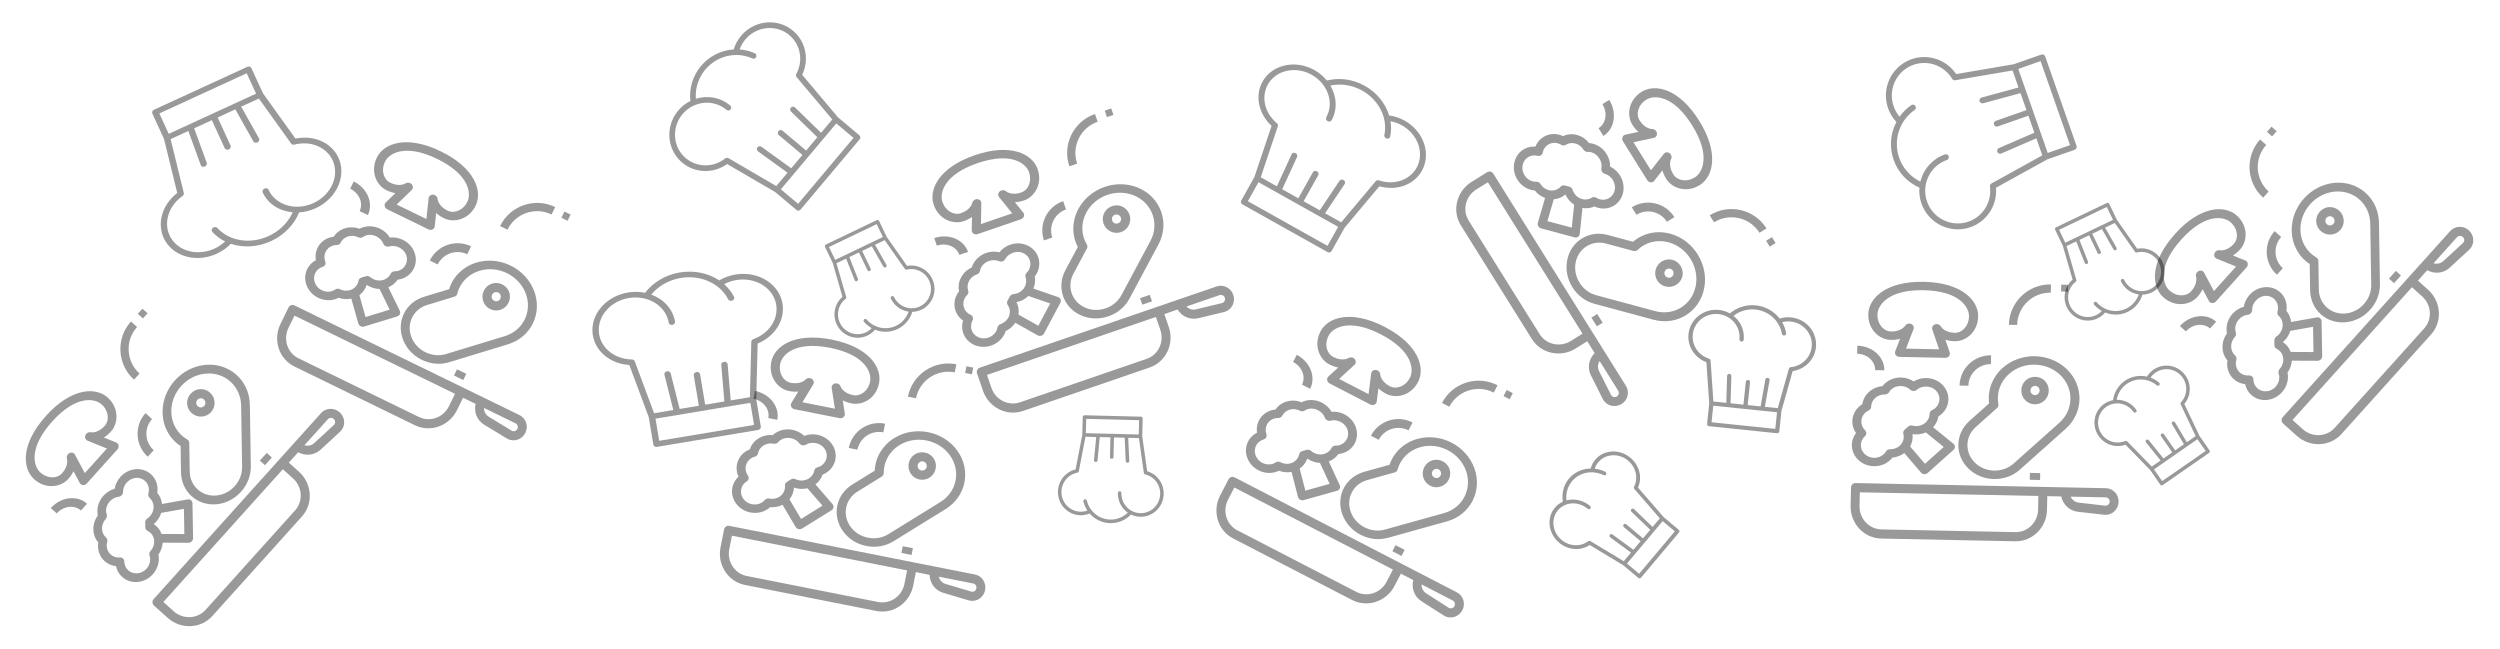 <svg width="728" height="189" viewBox="0 0 728 189" fill="none" xmlns="http://www.w3.org/2000/svg">
<path opacity="0.4" d="M63.133 73.879C64.675 73.169 66.07 72.185 67.229 70.99C69.049 71.605 71.026 71.853 73.037 71.719C75.049 71.586 77.05 71.074 78.917 70.216C80.784 69.357 82.475 68.171 83.885 66.73C85.295 65.29 86.394 63.627 87.112 61.846C88.751 61.745 90.386 61.336 91.911 60.642C93.436 59.947 94.819 58.984 95.973 57.813C97.127 56.642 98.027 55.287 98.617 53.835C99.206 52.383 99.471 50.865 99.396 49.377C99.322 47.888 98.908 46.461 98.182 45.186C97.456 43.911 96.433 42.815 95.177 41.967C93.922 41.12 92.461 40.539 90.887 40.262C89.313 39.984 87.66 40.016 86.032 40.355L76.579 27.169L73.195 19.812C73.105 19.615 72.929 19.467 72.706 19.401C72.483 19.335 72.231 19.356 72.006 19.46L44.871 31.94C44.646 32.044 44.467 32.221 44.371 32.433C44.276 32.646 44.274 32.875 44.364 33.072L47.748 40.429L51.609 56.188C49.291 57.975 47.679 60.413 47.076 63.046C46.473 65.679 46.919 68.327 48.331 70.495C49.743 72.662 52.025 74.201 54.749 74.825C57.473 75.447 60.454 75.112 63.133 73.879ZM46.402 33.034L71.841 21.334L74.571 27.269L49.132 38.97L46.402 33.034ZM53.136 57.105C53.29 56.998 53.409 56.854 53.479 56.692C53.548 56.53 53.564 56.357 53.525 56.196L49.683 40.514L54.839 38.142L58.468 48.095L58.469 48.095C58.476 48.113 58.482 48.131 58.49 48.149C58.581 48.338 58.751 48.48 58.966 48.547C59.181 48.613 59.424 48.598 59.645 48.505C59.865 48.411 60.047 48.247 60.152 48.045C60.257 47.844 60.276 47.621 60.207 47.423L60.208 47.422L56.539 37.36L61.686 34.993L65.439 43.155C65.53 43.352 65.706 43.499 65.929 43.565C66.152 43.631 66.404 43.61 66.629 43.507C66.854 43.403 67.033 43.226 67.128 43.014C67.223 42.801 67.226 42.572 67.135 42.375L63.382 34.213L68.528 31.846L73.78 41.18L73.781 41.18C73.887 41.361 74.069 41.491 74.29 41.543C74.511 41.594 74.754 41.563 74.969 41.457C75.183 41.35 75.353 41.175 75.442 40.969C75.532 40.762 75.534 40.54 75.45 40.349C75.441 40.331 75.432 40.314 75.422 40.297L75.423 40.297L70.228 31.064L75.385 28.693L84.791 41.815C84.888 41.95 85.029 42.05 85.198 42.103C85.366 42.156 85.553 42.159 85.734 42.112C87.606 41.629 89.535 41.63 91.298 42.117C93.061 42.604 94.586 43.556 95.695 44.862C96.805 46.168 97.454 47.775 97.566 49.497C97.679 51.219 97.251 52.984 96.332 54.588C95.413 56.193 94.041 57.57 92.374 58.561C90.708 59.552 88.816 60.115 86.917 60.186C85.019 60.257 83.192 59.832 81.65 58.96C80.107 58.089 78.911 56.807 78.2 55.264C78.11 55.067 77.934 54.919 77.711 54.853C77.488 54.787 77.236 54.808 77.011 54.912C76.786 55.015 76.606 55.193 76.511 55.405C76.416 55.617 76.414 55.847 76.504 56.044C77.243 57.648 78.428 59.017 79.952 60.026C81.476 61.034 83.29 61.651 85.23 61.819C84.355 63.78 82.954 65.547 81.168 66.944C79.382 68.341 77.273 69.32 75.052 69.781C72.831 70.243 70.575 70.172 68.51 69.575C66.445 68.978 64.643 67.877 63.283 66.38C63.211 66.298 63.12 66.232 63.016 66.185C62.912 66.138 62.797 66.112 62.677 66.108C62.557 66.103 62.435 66.121 62.318 66.16C62.201 66.198 62.091 66.258 61.995 66.334C61.898 66.409 61.818 66.501 61.757 66.602C61.697 66.704 61.658 66.813 61.642 66.924C61.627 67.035 61.636 67.145 61.668 67.249C61.7 67.352 61.755 67.447 61.83 67.527C62.862 68.664 64.124 69.605 65.558 70.306C64.654 71.161 63.601 71.87 62.451 72.395C60.141 73.458 57.568 73.733 55.23 73.166C52.893 72.6 50.957 71.233 49.798 69.33C48.639 67.427 48.338 65.123 48.955 62.865C49.572 60.606 51.062 58.554 53.136 57.105Z" fill="black"/>
<path opacity="0.4" d="M214.148 79.941C212.474 80.222 210.87 80.805 209.438 81.654C207.843 80.585 206 79.826 204.025 79.427C202.049 79.028 199.983 78.997 197.957 79.336C195.93 79.675 193.987 80.376 192.248 81.396C190.51 82.416 189.013 83.732 187.853 85.263C186.244 84.929 184.56 84.896 182.906 85.166C181.252 85.436 179.665 86.002 178.244 86.829C176.823 87.657 175.599 88.728 174.65 89.975C173.7 91.221 173.046 92.616 172.727 94.073C172.409 95.529 172.434 97.014 172.8 98.435C173.166 99.856 173.866 101.182 174.855 102.329C175.844 103.476 177.102 104.42 178.548 105.101C179.994 105.781 181.597 106.184 183.257 106.284L188.92 121.488L190.255 129.476C190.291 129.689 190.422 129.878 190.62 130C190.818 130.122 191.066 130.168 191.31 130.127L220.769 125.202C221.013 125.161 221.233 125.037 221.38 124.858C221.528 124.678 221.59 124.457 221.555 124.243L220.219 116.256L220.628 100.036C223.334 98.92 225.528 96.99 226.801 94.608C228.074 92.225 228.338 89.553 227.544 87.091C226.75 84.628 224.953 82.545 222.487 81.229C220.022 79.913 217.057 79.455 214.148 79.941ZM219.579 123.745L191.961 128.362L190.884 121.918L218.502 117.301L219.579 123.745ZM219.395 98.75C219.219 98.813 219.066 98.921 218.956 99.059C218.847 99.198 218.786 99.36 218.782 99.526L218.375 115.667L212.777 116.602L211.886 106.046L211.885 106.046C211.883 106.027 211.882 106.008 211.879 105.989C211.841 105.782 211.714 105.6 211.524 105.48C211.334 105.36 211.096 105.31 210.858 105.342C210.621 105.375 210.402 105.486 210.248 105.652C210.094 105.819 210.017 106.029 210.031 106.239L210.03 106.239L210.931 116.911L205.344 117.845L203.863 108.985C203.827 108.771 203.696 108.582 203.498 108.46C203.3 108.338 203.052 108.292 202.808 108.333C202.563 108.374 202.343 108.498 202.196 108.678C202.049 108.858 201.986 109.079 202.022 109.292L203.503 118.153L197.916 119.087L195.296 108.702L195.295 108.702C195.241 108.499 195.099 108.326 194.899 108.218C194.7 108.111 194.457 108.077 194.222 108.124C193.987 108.17 193.777 108.294 193.637 108.47C193.496 108.646 193.436 108.859 193.467 109.067C193.47 109.086 193.475 109.105 193.48 109.123L193.479 109.123L196.07 119.395L190.472 120.331L184.838 105.201C184.78 105.046 184.669 104.912 184.521 104.817C184.372 104.721 184.193 104.669 184.005 104.667C182.073 104.642 180.212 104.134 178.638 103.202C177.064 102.27 175.843 100.951 175.115 99.4C174.387 97.848 174.182 96.127 174.525 94.436C174.868 92.746 175.744 91.154 177.052 89.847C178.359 88.54 180.045 87.571 181.913 87.052C183.781 86.533 185.755 86.486 187.605 86.916C189.455 87.345 191.107 88.235 192.367 89.48C193.627 90.726 194.445 92.276 194.726 93.952C194.761 94.166 194.893 94.355 195.09 94.477C195.288 94.599 195.537 94.645 195.781 94.604C196.025 94.563 196.245 94.439 196.392 94.259C196.54 94.079 196.602 93.858 196.567 93.644C196.275 91.902 195.49 90.27 194.284 88.897C193.079 87.525 191.49 86.454 189.662 85.782C191.021 84.12 192.836 82.782 194.926 81.902C197.016 81.022 199.308 80.632 201.572 80.769C203.836 80.906 205.994 81.567 207.831 82.684C209.667 83.802 211.117 85.338 212.037 87.138C212.085 87.237 212.155 87.324 212.243 87.397C212.331 87.469 212.435 87.525 212.55 87.561C212.665 87.596 212.787 87.611 212.91 87.604C213.034 87.598 213.155 87.57 213.268 87.521C213.381 87.473 213.483 87.406 213.567 87.325C213.652 87.243 213.719 87.147 213.763 87.044C213.807 86.941 213.827 86.832 213.823 86.724C213.819 86.616 213.791 86.51 213.74 86.413C213.042 85.045 212.071 83.806 210.871 82.753C211.968 82.165 213.17 81.758 214.418 81.552C216.926 81.133 219.48 81.543 221.587 82.703C223.695 83.862 225.204 85.689 225.823 87.83C226.443 89.97 226.128 92.272 224.941 94.29C223.753 96.307 221.777 97.897 219.395 98.75Z" fill="black"/>
<path opacity="0.4" d="M549.811 31.537C550.332 33.019 551.155 34.377 552.228 35.524C551.346 37.203 550.819 39.049 550.681 40.945C550.542 42.84 550.796 44.745 551.425 46.54C552.054 48.335 553.046 49.982 554.338 51.376C555.629 52.77 557.193 53.883 558.931 54.644C558.81 56.189 559.008 57.744 559.515 59.211C560.021 60.677 560.825 62.023 561.874 63.164C562.924 64.305 564.197 65.216 565.613 65.84C567.029 66.463 568.558 66.787 570.103 66.788C571.648 66.79 573.176 66.471 574.59 65.851C576.004 65.231 577.274 64.323 578.32 63.184C579.366 62.046 580.165 60.702 580.667 59.237C581.169 57.772 581.362 56.218 581.236 54.672L596.127 46.432L604.176 43.611C604.391 43.535 604.567 43.377 604.666 43.17C604.765 42.964 604.777 42.727 604.702 42.51L595.554 16.416C595.478 16.2 595.32 16.022 595.114 15.923C594.908 15.823 594.671 15.81 594.456 15.885L586.407 18.707L569.631 21.569C568.106 19.305 565.813 17.673 563.181 16.979C560.549 16.284 557.758 16.575 555.33 17.796C552.901 19.017 551.002 21.086 549.986 23.615C548.97 26.143 548.908 28.96 549.811 31.537ZM594.216 17.801L602.792 42.264L596.299 44.541L587.722 20.077L594.216 17.801ZM568.475 22.959C568.565 23.109 568.697 23.228 568.855 23.301C569.013 23.374 569.188 23.397 569.359 23.368L586.055 20.52L587.793 25.479L577.034 28.405L577.035 28.406C577.015 28.411 576.995 28.416 576.976 28.423C576.768 28.499 576.598 28.652 576.5 28.851C576.403 29.049 576.385 29.278 576.451 29.49C576.517 29.702 576.661 29.88 576.855 29.989C577.048 30.097 577.275 30.126 577.489 30.071L577.489 30.072L588.366 27.114L590.101 32.063L581.172 35.193C580.957 35.268 580.78 35.427 580.682 35.633C580.583 35.839 580.57 36.077 580.646 36.293C580.722 36.509 580.88 36.687 581.086 36.786C581.292 36.886 581.529 36.899 581.744 36.824L590.673 33.694L592.408 38.642L582.064 43.123L582.065 43.124C581.863 43.215 581.704 43.38 581.621 43.585C581.537 43.79 581.536 44.02 581.617 44.226C581.698 44.433 581.854 44.601 582.055 44.695C582.255 44.789 582.484 44.802 582.693 44.732C582.713 44.725 582.731 44.717 582.75 44.709L582.75 44.71L592.981 40.278L594.719 45.236L579.901 53.436C579.749 53.52 579.626 53.648 579.549 53.804C579.471 53.959 579.442 54.135 579.466 54.307C579.707 56.089 579.441 57.901 578.697 59.533C577.954 61.166 576.764 62.552 575.265 63.531C573.766 64.51 572.02 65.041 570.23 65.064C568.439 65.086 566.678 64.598 565.15 63.657C563.622 62.716 562.39 61.36 561.597 59.747C560.803 58.133 560.482 56.329 560.669 54.542C560.857 52.755 561.545 51.06 562.655 49.653C563.764 48.246 565.25 47.185 566.939 46.593C567.154 46.517 567.33 46.359 567.429 46.152C567.528 45.946 567.54 45.709 567.465 45.492C567.389 45.276 567.231 45.099 567.025 44.999C566.819 44.9 566.582 44.886 566.367 44.962C564.611 45.578 563.038 46.625 561.789 48.007C560.54 49.389 559.656 51.064 559.217 52.878C557.315 51.96 555.685 50.559 554.489 48.813C553.294 47.068 552.574 45.04 552.403 42.931C552.231 40.822 552.614 38.707 553.512 36.796C554.41 34.885 555.793 33.245 557.522 32.041C557.617 31.977 557.698 31.895 557.76 31.8C557.823 31.704 557.866 31.597 557.887 31.485C557.907 31.372 557.906 31.257 557.882 31.145C557.858 31.033 557.812 30.927 557.747 30.833C557.682 30.738 557.599 30.658 557.503 30.596C557.406 30.535 557.299 30.493 557.187 30.473C557.074 30.453 556.959 30.456 556.848 30.482C556.737 30.507 556.632 30.554 556.539 30.62C555.225 31.535 554.083 32.675 553.163 33.988C552.405 33.097 551.819 32.073 551.435 30.967C550.656 28.746 550.725 26.316 551.63 24.147C552.534 21.979 554.209 20.227 556.33 19.23C558.451 18.234 560.867 18.063 563.111 18.752C565.354 19.441 567.266 20.94 568.475 22.959Z" fill="black"/>
<path opacity="0.4" d="M610.82 92.71C611.662 92.306 612.409 91.728 613.014 91.013C614.07 91.439 615.2 91.641 616.332 91.607C617.465 91.573 618.576 91.303 619.595 90.814C620.615 90.326 621.521 89.629 622.258 88.768C622.994 87.907 623.545 86.9 623.875 85.811C624.799 85.788 625.706 85.573 626.539 85.178C627.373 84.784 628.114 84.219 628.718 83.519C629.321 82.819 629.772 81.999 630.043 81.111C630.315 80.223 630.4 79.286 630.294 78.359C630.188 77.432 629.893 76.535 629.428 75.725C628.962 74.915 628.337 74.21 627.59 73.653C626.843 73.096 625.992 72.699 625.089 72.489C624.187 72.279 623.252 72.258 622.346 72.43L616.433 64.007L614.204 59.354C614.144 59.229 614.038 59.133 613.909 59.087C613.78 59.04 613.639 59.047 613.516 59.106L598.693 66.207C598.57 66.266 598.476 66.371 598.432 66.501C598.387 66.631 598.395 66.773 598.455 66.898L600.684 71.552L603.542 81.438C602.307 82.492 601.499 83.968 601.27 85.59C601.041 87.212 601.407 88.868 602.299 90.249C603.19 91.63 604.547 92.642 606.115 93.095C607.684 93.548 609.356 93.411 610.82 92.71ZM599.606 66.924L613.502 60.267L615.301 64.021L601.405 70.678L599.606 66.924ZM604.446 82.045C604.528 81.982 604.589 81.895 604.622 81.796C604.654 81.697 604.656 81.59 604.627 81.489L601.783 71.651L604.599 70.302L607.078 76.574L607.079 76.574C607.083 76.585 607.087 76.597 607.093 76.608C607.152 76.728 607.255 76.82 607.379 76.867C607.503 76.913 607.64 76.91 607.761 76.857C607.882 76.804 607.978 76.707 608.029 76.584C608.079 76.461 608.081 76.323 608.034 76.198L608.034 76.198L605.528 69.857L608.339 68.51L610.812 73.672C610.872 73.797 610.978 73.893 611.107 73.939C611.236 73.986 611.377 73.979 611.5 73.92C611.623 73.861 611.717 73.755 611.762 73.626C611.806 73.496 611.798 73.353 611.738 73.229L609.265 68.066L612.077 66.72L615.448 72.647L615.448 72.647C615.516 72.762 615.624 72.847 615.752 72.885C615.879 72.922 616.015 72.909 616.132 72.847C616.249 72.786 616.337 72.681 616.379 72.555C616.421 72.429 616.413 72.291 616.357 72.17C616.352 72.159 616.345 72.148 616.339 72.138L616.34 72.138L613.005 66.275L615.822 64.925L621.706 73.307C621.766 73.393 621.851 73.459 621.948 73.496C622.046 73.533 622.152 73.539 622.252 73.514C623.291 73.259 624.382 73.307 625.401 73.652C626.42 73.997 627.323 74.625 628.007 75.464C628.691 76.302 629.126 77.317 629.264 78.389C629.401 79.462 629.234 80.549 628.783 81.523C628.331 82.498 627.613 83.321 626.713 83.897C625.812 84.472 624.765 84.776 623.694 84.775C622.623 84.773 621.571 84.465 620.661 83.886C619.75 83.307 619.019 82.482 618.551 81.505C618.491 81.381 618.385 81.285 618.256 81.239C618.127 81.192 617.986 81.199 617.863 81.258C617.74 81.317 617.646 81.423 617.601 81.552C617.556 81.682 617.565 81.825 617.624 81.949C618.111 82.964 618.84 83.843 619.746 84.507C620.651 85.17 621.704 85.597 622.809 85.749C622.397 86.946 621.68 88.011 620.729 88.836C619.778 89.661 618.627 90.218 617.39 90.451C616.152 90.684 614.873 90.585 613.679 90.165C612.484 89.744 611.417 89.016 610.584 88.053C610.54 88.001 610.486 87.957 610.425 87.925C610.364 87.894 610.297 87.875 610.229 87.869C610.161 87.864 610.093 87.872 610.028 87.893C609.964 87.914 609.904 87.948 609.853 87.993C609.802 88.038 609.76 88.093 609.73 88.154C609.7 88.216 609.683 88.283 609.679 88.352C609.675 88.42 609.685 88.489 609.707 88.554C609.73 88.619 609.765 88.679 609.811 88.731C610.444 89.462 611.198 90.077 612.039 90.548C611.564 91.057 610.998 91.472 610.37 91.771C609.108 92.376 607.664 92.484 606.317 92.076C604.97 91.667 603.816 90.771 603.079 89.561C602.341 88.35 602.073 86.911 602.325 85.523C602.578 84.134 603.333 82.895 604.446 82.045Z" fill="black"/>
<path opacity="0.4" d="M314.572 150.042C315.506 150.065 316.434 149.89 317.297 149.528C318.045 150.387 318.959 151.081 319.983 151.565C321.007 152.049 322.12 152.314 323.25 152.342C324.38 152.371 325.504 152.162 326.551 151.73C327.599 151.298 328.547 150.652 329.336 149.831C330.169 150.231 331.075 150.452 331.997 150.479C332.919 150.507 333.836 150.34 334.691 149.991C335.547 149.642 336.322 149.116 336.967 148.449C337.612 147.781 338.114 146.985 338.441 146.112C338.768 145.238 338.913 144.305 338.867 143.372C338.821 142.439 338.584 141.526 338.172 140.691C337.76 139.855 337.182 139.115 336.473 138.517C335.765 137.92 334.942 137.477 334.057 137.218L332.619 127.028L332.749 121.869C332.752 121.731 332.701 121.598 332.608 121.498C332.514 121.398 332.385 121.34 332.248 121.336L315.818 120.923C315.682 120.919 315.55 120.971 315.451 121.066C315.353 121.161 315.295 121.292 315.292 121.43L315.162 126.588L313.214 136.693C311.634 137.071 310.243 138.018 309.302 139.359C308.361 140.699 307.934 142.341 308.1 143.976C308.267 145.612 309.015 147.13 310.206 148.246C311.397 149.362 312.949 150.001 314.572 150.042V150.042ZM316.305 121.976L331.709 122.364L331.604 126.525L316.201 126.138L316.305 121.976ZM313.742 137.645C313.844 137.626 313.938 137.577 314.012 137.503C314.086 137.43 314.136 137.335 314.156 137.232L316.095 127.176L319.217 127.255L318.574 133.969L318.574 133.969C318.573 133.981 318.572 133.993 318.572 134.006C318.57 134.139 318.619 134.268 318.709 134.366C318.799 134.464 318.922 134.523 319.054 134.531C319.185 134.539 319.315 134.496 319.416 134.409C319.517 134.323 319.581 134.201 319.596 134.068L319.596 134.068L320.247 127.281L323.363 127.359L323.219 133.081C323.215 133.219 323.266 133.353 323.36 133.453C323.454 133.553 323.583 133.611 323.719 133.615C323.855 133.618 323.987 133.566 324.086 133.471C324.185 133.376 324.242 133.245 324.246 133.107L324.39 127.385L327.506 127.463L327.814 134.275L327.815 134.275C327.822 134.409 327.88 134.534 327.977 134.625C328.073 134.716 328.201 134.766 328.333 134.765C328.464 134.763 328.591 134.71 328.685 134.617C328.78 134.524 328.835 134.398 328.841 134.264C328.841 134.251 328.84 134.239 328.84 134.227L328.84 134.227L328.535 127.489L331.657 127.568L333.088 137.708C333.103 137.812 333.148 137.909 333.218 137.986C333.288 138.063 333.38 138.117 333.481 138.141C334.521 138.386 335.472 138.925 336.223 139.695C336.973 140.465 337.492 141.436 337.72 142.493C337.948 143.551 337.875 144.653 337.51 145.671C337.144 146.688 336.502 147.58 335.657 148.243C334.811 148.906 333.798 149.313 332.734 149.416C331.67 149.519 330.6 149.315 329.646 148.826C328.693 148.337 327.896 147.585 327.348 146.656C326.8 145.726 326.524 144.658 326.551 143.576C326.555 143.438 326.504 143.304 326.41 143.204C326.316 143.105 326.187 143.046 326.051 143.043C325.915 143.04 325.783 143.091 325.684 143.186C325.585 143.281 325.528 143.412 325.524 143.55C325.496 144.676 325.746 145.79 326.251 146.793C326.756 147.795 327.5 148.654 328.415 149.291C327.504 150.171 326.381 150.793 325.159 151.096C323.937 151.398 322.658 151.371 321.45 151.016C320.242 150.661 319.147 149.992 318.275 149.074C317.403 148.157 316.783 147.023 316.479 145.787C316.463 145.72 316.435 145.656 316.395 145.601C316.355 145.545 316.304 145.498 316.246 145.462C316.188 145.426 316.124 145.402 316.056 145.391C315.989 145.381 315.921 145.384 315.855 145.401C315.789 145.418 315.726 145.447 315.672 145.489C315.617 145.53 315.571 145.582 315.537 145.641C315.502 145.7 315.479 145.766 315.47 145.834C315.46 145.903 315.465 145.972 315.482 146.039C315.713 146.978 316.105 147.869 316.641 148.67C315.986 148.908 315.293 149.021 314.598 149.001C313.199 148.966 311.863 148.406 310.849 147.43C309.835 146.454 309.215 145.131 309.108 143.718C309.002 142.304 309.417 140.901 310.273 139.779C311.129 138.657 312.365 137.896 313.742 137.645V137.645Z" fill="black"/>
<path opacity="0.4" d="M252.611 97.71C253.453 97.306 254.201 96.728 254.806 96.013C255.862 96.439 256.991 96.641 258.124 96.607C259.256 96.573 260.367 96.303 261.387 95.814C262.406 95.326 263.313 94.629 264.049 93.768C264.786 92.907 265.336 91.9 265.666 90.811C266.59 90.788 267.497 90.573 268.331 90.178C269.164 89.784 269.906 89.219 270.509 88.519C271.112 87.819 271.564 86.999 271.835 86.111C272.106 85.223 272.192 84.286 272.086 83.359C271.98 82.432 271.685 81.535 271.219 80.725C270.754 79.915 270.128 79.21 269.381 78.653C268.635 78.096 267.783 77.699 266.881 77.489C265.978 77.279 265.044 77.258 264.137 77.43L258.224 69.007L255.995 64.354C255.936 64.229 255.83 64.133 255.701 64.087C255.572 64.04 255.43 64.047 255.307 64.106L240.485 71.207C240.362 71.266 240.268 71.371 240.223 71.501C240.178 71.631 240.187 71.773 240.246 71.898L242.476 76.552L245.334 86.438C244.098 87.492 243.29 88.968 243.062 90.59C242.833 92.212 243.198 93.868 244.09 95.249C244.982 96.63 246.339 97.642 247.907 98.095C249.475 98.548 251.147 98.411 252.611 97.71ZM241.398 71.924L255.294 65.267L257.092 69.021L243.196 75.678L241.398 71.924ZM246.237 87.045C246.32 86.982 246.381 86.895 246.413 86.796C246.446 86.697 246.447 86.59 246.418 86.489L243.574 76.651L246.391 75.302L248.87 81.574L248.87 81.574C248.875 81.585 248.879 81.597 248.884 81.608C248.944 81.728 249.046 81.82 249.171 81.867C249.295 81.913 249.432 81.91 249.553 81.857C249.674 81.804 249.769 81.707 249.82 81.584C249.871 81.461 249.873 81.323 249.825 81.198L249.826 81.198L247.319 74.857L250.131 73.51L252.604 78.672C252.663 78.797 252.769 78.893 252.898 78.939C253.027 78.986 253.169 78.979 253.292 78.92C253.414 78.861 253.509 78.755 253.553 78.626C253.598 78.496 253.59 78.353 253.53 78.229L251.057 73.066L253.868 71.72L257.239 77.647L257.24 77.647C257.307 77.762 257.416 77.847 257.543 77.885C257.671 77.922 257.807 77.909 257.924 77.847C258.04 77.786 258.129 77.681 258.171 77.555C258.213 77.429 258.205 77.291 258.148 77.17C258.143 77.159 258.137 77.148 258.131 77.138L258.131 77.138L254.797 71.275L257.614 69.925L263.497 78.307C263.558 78.393 263.642 78.459 263.74 78.496C263.837 78.533 263.943 78.539 264.044 78.514C265.082 78.259 266.174 78.307 267.193 78.652C268.211 78.997 269.115 79.625 269.798 80.464C270.482 81.302 270.918 82.317 271.055 83.389C271.193 84.462 271.026 85.549 270.574 86.523C270.123 87.498 269.405 88.321 268.504 88.897C267.604 89.472 266.557 89.776 265.486 89.775C264.414 89.773 263.363 89.465 262.452 88.886C261.542 88.307 260.81 87.482 260.342 86.505C260.283 86.381 260.177 86.285 260.048 86.239C259.919 86.192 259.777 86.199 259.654 86.258C259.531 86.317 259.437 86.423 259.393 86.552C259.348 86.682 259.356 86.825 259.416 86.949C259.903 87.964 260.632 88.843 261.537 89.507C262.442 90.17 263.495 90.597 264.601 90.749C264.189 91.946 263.472 93.011 262.521 93.836C261.57 94.661 260.418 95.218 259.181 95.451C257.944 95.684 256.664 95.585 255.47 95.165C254.276 94.744 253.209 94.016 252.376 93.053C252.331 93.001 252.277 92.957 252.216 92.925C252.155 92.894 252.089 92.875 252.021 92.869C251.953 92.864 251.885 92.872 251.82 92.893C251.755 92.914 251.696 92.948 251.644 92.993C251.593 93.038 251.551 93.093 251.521 93.154C251.492 93.216 251.474 93.283 251.47 93.352C251.466 93.42 251.476 93.489 251.499 93.554C251.521 93.619 251.557 93.679 251.602 93.731C252.235 94.462 252.989 95.077 253.831 95.548C253.356 96.057 252.79 96.472 252.162 96.771C250.9 97.376 249.455 97.484 248.108 97.076C246.762 96.667 245.608 95.771 244.87 94.561C244.133 93.35 243.864 91.911 244.117 90.523C244.37 89.134 245.125 87.895 246.237 87.045Z" fill="black"/>
<path opacity="0.4" d="M627.099 107.643C626.332 108.176 625.686 108.865 625.203 109.667C624.092 109.415 622.945 109.395 621.832 109.61C620.72 109.824 619.666 110.267 618.737 110.912C617.809 111.557 617.025 112.389 616.435 113.356C615.845 114.323 615.462 115.405 615.309 116.533C614.401 116.703 613.54 117.06 612.78 117.582C612.02 118.104 611.378 118.78 610.894 119.567C610.41 120.355 610.095 121.236 609.968 122.156C609.842 123.076 609.907 124.015 610.159 124.913C610.411 125.811 610.845 126.649 611.434 127.375C612.022 128.1 612.753 128.697 613.579 129.128C614.405 129.559 615.308 129.814 616.233 129.878C617.157 129.942 618.083 129.813 618.951 129.5L626.13 136.873L629.072 141.112C629.15 141.225 629.27 141.303 629.405 141.328C629.54 141.354 629.678 141.324 629.79 141.247L643.292 131.876C643.404 131.798 643.48 131.678 643.504 131.543C643.527 131.408 643.496 131.269 643.418 131.155L640.476 126.916L636.079 117.612C637.131 116.374 637.693 114.788 637.661 113.15C637.628 111.513 637.004 109.936 635.903 108.715C634.803 107.493 633.302 106.711 631.682 106.513C630.062 106.316 628.432 106.717 627.099 107.643ZM642.277 131.313L629.619 140.099L627.245 136.679L639.903 127.893L642.277 131.313ZM635.091 117.156C635.019 117.231 634.972 117.327 634.956 117.43C634.94 117.533 634.956 117.639 635 117.733L639.375 126.993L636.81 128.774L633.363 122.976L633.363 122.977C633.356 122.966 633.35 122.955 633.343 122.945C633.266 122.836 633.15 122.761 633.019 122.735C632.889 122.709 632.755 122.735 632.644 122.806C632.533 122.877 632.454 122.989 632.423 123.118C632.393 123.247 632.413 123.384 632.48 123.499L632.479 123.5L635.964 129.361L633.403 131.138L630.139 126.436C630.06 126.322 629.94 126.244 629.806 126.219C629.671 126.194 629.532 126.223 629.42 126.301C629.309 126.379 629.232 126.498 629.209 126.633C629.185 126.768 629.217 126.908 629.295 127.021L632.559 131.724L629.998 133.501L625.726 128.187L625.726 128.187C625.64 128.084 625.52 128.017 625.388 128C625.256 127.984 625.124 128.019 625.018 128.098C624.913 128.177 624.842 128.294 624.821 128.425C624.8 128.556 624.83 128.691 624.904 128.802C624.911 128.812 624.919 128.822 624.927 128.831L624.927 128.832L629.152 134.088L626.586 135.869L619.442 128.532C619.369 128.456 619.275 128.405 619.173 128.384C619.071 128.363 618.965 128.374 618.87 128.414C617.886 128.831 616.8 128.958 615.74 128.78C614.679 128.601 613.687 128.125 612.878 127.406C612.07 126.687 611.478 125.755 611.172 124.718C610.865 123.681 610.857 122.582 611.147 121.548C611.438 120.513 612.015 119.587 612.813 118.875C613.61 118.163 614.595 117.696 615.653 117.527C616.711 117.359 617.798 117.495 618.789 117.922C619.78 118.348 620.634 119.046 621.251 119.936C621.33 120.049 621.45 120.127 621.585 120.152C621.72 120.177 621.858 120.148 621.97 120.07C622.082 119.993 622.158 119.873 622.181 119.738C622.205 119.603 622.174 119.463 622.095 119.35C621.453 118.425 620.593 117.673 619.594 117.163C618.594 116.652 617.487 116.398 616.372 116.425C616.587 115.177 617.126 114.012 617.933 113.046C618.74 112.08 619.789 111.346 620.973 110.919C622.157 110.492 623.436 110.385 624.682 110.611C625.928 110.836 627.097 111.384 628.073 112.202C628.125 112.247 628.186 112.281 628.251 112.303C628.316 112.324 628.385 112.333 628.453 112.327C628.521 112.322 628.587 112.303 628.647 112.272C628.708 112.241 628.761 112.197 628.805 112.145C628.848 112.093 628.881 112.032 628.9 111.966C628.92 111.901 628.927 111.832 628.92 111.764C628.913 111.695 628.892 111.629 628.859 111.568C628.827 111.507 628.782 111.454 628.729 111.41C627.988 110.789 627.145 110.302 626.239 109.971C626.627 109.393 627.12 108.893 627.692 108.498C628.842 107.7 630.25 107.363 631.645 107.551C633.04 107.74 634.322 108.441 635.243 109.519C636.163 110.596 636.658 111.974 636.63 113.385C636.601 114.796 636.053 116.14 635.091 117.156Z" fill="black"/>
<path opacity="0.4" d="M215.8 10.426C214.822 11.59 214.092 12.942 213.659 14.394C211.842 14.501 210.059 14.983 208.422 15.81C206.784 16.637 205.328 17.791 204.143 19.2C202.958 20.608 202.071 22.241 201.537 23.996C201.003 25.751 200.834 27.59 201.039 29.398C199.7 30.065 198.507 31 197.536 32.144C196.565 33.289 195.836 34.618 195.395 36.048C194.955 37.478 194.812 38.977 194.977 40.452C195.141 41.927 195.609 43.346 196.35 44.618C197.092 45.891 198.092 46.989 199.286 47.845C200.48 48.701 201.844 49.296 203.29 49.592C204.737 49.888 206.235 49.878 207.69 49.564C209.146 49.25 210.527 48.638 211.747 47.767L225.739 55.932L231.95 61.155C232.116 61.295 232.332 61.361 232.55 61.34C232.768 61.319 232.971 61.212 233.114 61.042L250.336 40.565C250.479 40.395 250.55 40.176 250.533 39.958C250.517 39.739 250.414 39.538 250.248 39.398L244.037 34.174L233.595 21.789C234.737 19.411 234.986 16.715 234.296 14.204C233.605 11.694 232.021 9.541 229.841 8.149C227.66 6.756 225.032 6.219 222.448 6.639C219.864 7.058 217.501 8.404 215.8 10.426ZM248.545 40.151L232.4 59.349L227.389 55.134L243.535 35.937L248.545 40.151ZM231.887 21.529C231.806 21.676 231.771 21.844 231.786 22.01C231.801 22.176 231.867 22.333 231.973 22.459L242.365 34.784L239.093 38.675L231.492 31.274L231.491 31.275C231.477 31.261 231.464 31.248 231.449 31.235C231.286 31.102 231.077 31.038 230.866 31.056C230.654 31.074 230.456 31.173 230.312 31.332C230.168 31.492 230.09 31.7 230.093 31.912C230.096 32.125 230.181 32.326 230.33 32.475L230.329 32.476L238.013 39.959L234.747 43.842L227.858 38.048C227.691 37.908 227.475 37.842 227.257 37.863C227.039 37.884 226.836 37.991 226.693 38.161C226.55 38.331 226.479 38.549 226.496 38.768C226.512 38.986 226.615 39.188 226.781 39.328L233.671 45.122L230.405 49.006L221.715 42.718L221.715 42.718C221.543 42.597 221.33 42.548 221.12 42.581C220.909 42.615 220.718 42.727 220.586 42.897C220.454 43.066 220.39 43.278 220.408 43.49C220.427 43.701 220.526 43.896 220.685 44.033C220.7 44.046 220.716 44.057 220.731 44.069L220.731 44.069L229.326 50.289L226.053 54.18L212.129 46.055C211.986 45.971 211.821 45.934 211.655 45.947C211.489 45.961 211.329 46.024 211.197 46.129C209.838 47.212 208.208 47.892 206.497 48.09C204.787 48.288 203.065 47.997 201.533 47.249C200.001 46.502 198.721 45.329 197.841 43.866C196.961 42.404 196.517 40.713 196.562 38.988C196.607 37.264 197.138 35.577 198.093 34.124C199.048 32.67 200.389 31.51 201.96 30.778C203.53 30.045 205.266 29.77 206.966 29.985C208.666 30.2 210.26 30.896 211.564 31.992C211.73 32.132 211.946 32.198 212.164 32.177C212.383 32.156 212.585 32.048 212.728 31.879C212.871 31.709 212.942 31.491 212.925 31.272C212.909 31.053 212.806 30.852 212.64 30.712C211.285 29.573 209.66 28.798 207.914 28.456C206.168 28.115 204.355 28.218 202.64 28.756C202.485 26.736 202.863 24.699 203.734 22.849C204.605 20.999 205.939 19.401 207.604 18.213C209.269 17.025 211.206 16.29 213.222 16.081C215.238 15.872 217.261 16.197 219.092 17.022C219.19 17.068 219.297 17.094 219.406 17.098C219.515 17.102 219.625 17.084 219.728 17.046C219.831 17.007 219.926 16.948 220.007 16.873C220.088 16.798 220.154 16.707 220.201 16.607C220.248 16.507 220.274 16.399 220.279 16.289C220.284 16.179 220.267 16.07 220.229 15.968C220.192 15.865 220.134 15.772 220.059 15.693C219.985 15.614 219.895 15.551 219.796 15.508C218.406 14.88 216.911 14.506 215.381 14.401C215.754 13.335 216.321 12.344 217.052 11.479C218.519 9.736 220.566 8.587 222.798 8.256C225.029 7.924 227.287 8.432 229.133 9.683C230.98 10.934 232.283 12.838 232.792 15.026C233.301 17.214 232.978 19.531 231.887 21.529Z" fill="black"/>
<path opacity="0.4" d="M464.553 133.841C463.923 134.59 463.469 135.473 463.218 136.431C461.986 136.448 460.789 136.717 459.701 137.221C458.613 137.725 457.658 138.453 456.896 139.36C456.133 140.266 455.579 141.332 455.269 142.49C454.959 143.649 454.9 144.874 455.094 146.09C454.204 146.496 453.422 147.086 452.796 147.822C452.17 148.558 451.715 149.426 451.459 150.369C451.203 151.313 451.151 152.312 451.307 153.304C451.464 154.296 451.825 155.259 452.367 156.133C452.91 157.007 453.622 157.772 454.46 158.381C455.297 158.99 456.242 159.429 457.234 159.671C458.226 159.912 459.244 159.951 460.224 159.785C461.203 159.619 462.124 159.251 462.926 158.705L472.683 164.591L477.062 168.274C477.179 168.372 477.328 168.423 477.476 168.416C477.623 168.408 477.758 168.343 477.85 168.233L488.936 155.051C489.028 154.942 489.07 154.798 489.052 154.651C489.034 154.504 488.958 154.366 488.841 154.268L484.462 150.585L476.991 141.982C477.696 140.425 477.784 138.628 477.238 136.928C476.693 135.227 475.551 133.739 474.027 132.741C472.503 131.744 470.701 131.305 468.957 131.507C467.214 131.71 465.648 132.539 464.553 133.841V133.841ZM487.707 154.72L477.313 167.079L473.78 164.107L484.174 151.749L487.707 154.72ZM475.822 141.756C475.772 141.852 475.753 141.964 475.768 142.075C475.784 142.187 475.833 142.293 475.909 142.381L483.344 150.942L481.238 153.447L475.848 148.265L475.848 148.266C475.838 148.256 475.828 148.247 475.818 148.238C475.703 148.144 475.559 148.095 475.416 148.1C475.273 148.106 475.141 148.166 475.048 148.269C474.955 148.371 474.908 148.508 474.917 148.65C474.925 148.792 474.989 148.93 475.095 149.034L475.094 149.034L480.543 154.273L478.44 156.773L473.583 152.688C473.466 152.59 473.317 152.538 473.169 152.546C473.021 152.554 472.887 152.619 472.795 152.729C472.703 152.838 472.661 152.982 472.679 153.129C472.697 153.276 472.773 153.413 472.89 153.512L477.747 157.597L475.645 160.097L469.549 155.627L469.549 155.628C469.428 155.542 469.282 155.502 469.14 155.518C468.998 155.534 468.872 155.604 468.787 155.713C468.702 155.822 468.665 155.962 468.684 156.104C468.703 156.247 468.776 156.38 468.889 156.477C468.899 156.486 468.91 156.493 468.921 156.502L468.921 156.502L474.95 160.923L472.843 163.428L463.134 157.571C463.035 157.511 462.922 157.481 462.809 157.485C462.696 157.488 462.59 157.526 462.504 157.592C461.612 158.276 460.525 158.682 459.368 158.763C458.212 158.844 457.033 158.597 455.969 158.05C454.905 157.504 453.999 156.68 453.357 155.675C452.715 154.67 452.363 153.525 452.341 152.372C452.319 151.219 452.629 150.107 453.234 149.163C453.84 148.22 454.716 147.484 455.762 147.041C456.807 146.598 457.978 146.467 459.14 146.662C460.302 146.857 461.407 147.371 462.325 148.144C462.443 148.242 462.591 148.293 462.739 148.286C462.887 148.278 463.022 148.212 463.114 148.103C463.205 147.994 463.247 147.85 463.229 147.703C463.211 147.556 463.135 147.418 463.018 147.32C462.063 146.517 460.935 145.949 459.738 145.667C458.541 145.386 457.312 145.4 456.163 145.709C455.997 144.353 456.191 143.001 456.728 141.789C457.264 140.578 458.123 139.548 459.218 138.804C460.314 138.06 461.608 137.626 462.972 137.547C464.336 137.468 465.721 137.746 466.99 138.354C467.058 138.388 467.131 138.408 467.206 138.414C467.28 138.42 467.354 138.412 467.423 138.389C467.492 138.366 467.555 138.33 467.608 138.282C467.66 138.234 467.702 138.176 467.731 138.11C467.76 138.044 467.775 137.973 467.775 137.899C467.775 137.826 467.76 137.752 467.731 137.683C467.702 137.613 467.66 137.549 467.607 137.494C467.554 137.439 467.492 137.394 467.423 137.362C466.459 136.9 465.432 136.604 464.389 136.488C464.61 135.786 464.966 135.14 465.436 134.584C466.38 133.461 467.737 132.755 469.244 132.6C470.751 132.445 472.3 132.854 473.593 133.747C474.886 134.639 475.829 135.953 476.241 137.432C476.653 138.912 476.504 140.453 475.822 141.756V141.756Z" fill="black"/>
<path opacity="0.4" d="M409.03 35.128C407.624 34.341 406.085 33.825 404.515 33.613C403.983 31.849 403.079 30.173 401.86 28.69C400.642 27.207 399.134 25.95 397.432 24.996C395.73 24.042 393.87 23.413 391.969 23.148C390.068 22.882 388.167 22.987 386.385 23.454C385.398 22.24 384.173 21.209 382.788 20.425C381.403 19.642 379.888 19.123 378.338 18.901C376.788 18.68 375.236 18.761 373.782 19.139C372.327 19.517 371 20.184 369.884 21.098C368.769 22.012 367.89 23.153 367.301 24.449C366.713 25.746 366.429 27.169 366.467 28.63C366.504 30.091 366.863 31.557 367.52 32.937C368.177 34.318 369.118 35.581 370.285 36.648L365.279 51.56L361.438 58.414C361.335 58.597 361.318 58.819 361.391 59.03C361.463 59.241 361.619 59.424 361.824 59.539L386.567 73.403C386.772 73.518 387.009 73.555 387.227 73.507C387.445 73.459 387.625 73.328 387.727 73.145L391.568 66.291L401.673 54.236C404.347 55.007 407.135 54.854 409.515 53.808C411.895 52.762 413.706 50.893 414.607 48.552C415.509 46.211 415.44 43.556 414.413 41.086C413.387 38.615 411.473 36.497 409.03 35.128ZM386.568 71.587L363.372 58.589L366.471 53.06L389.667 66.058L386.568 71.587ZM401.539 52.525C401.37 52.467 401.192 52.457 401.028 52.497C400.863 52.536 400.72 52.623 400.617 52.746L390.561 64.742L385.859 62.108L391.581 53.571L391.58 53.571C391.591 53.555 391.601 53.54 391.611 53.523C391.707 53.344 391.724 53.13 391.656 52.925C391.588 52.721 391.442 52.541 391.247 52.423C391.052 52.306 390.824 52.26 390.609 52.294C390.395 52.329 390.21 52.441 390.095 52.609L390.094 52.608L384.309 61.239L379.617 58.609L383.877 51.006C383.98 50.823 383.997 50.601 383.925 50.39C383.852 50.179 383.696 49.996 383.491 49.882C383.286 49.767 383.049 49.729 382.831 49.778C382.613 49.826 382.433 49.956 382.331 50.139L378.07 57.743L373.378 55.113L377.718 45.674L377.718 45.673C377.8 45.487 377.8 45.271 377.717 45.07C377.635 44.869 377.476 44.698 377.274 44.593C377.072 44.489 376.842 44.458 376.632 44.507C376.422 44.556 376.248 44.681 376.146 44.858C376.137 44.874 376.129 44.891 376.122 44.908L376.121 44.908L371.827 54.245L367.125 51.61L372.107 36.771C372.158 36.619 372.157 36.451 372.105 36.29C372.053 36.13 371.951 35.983 371.814 35.869C370.401 34.696 369.333 33.199 368.734 31.552C368.135 29.905 368.029 28.175 368.428 26.564C368.828 24.952 369.717 23.525 370.993 22.448C372.268 21.371 373.877 20.687 375.633 20.477C377.389 20.268 379.221 20.54 380.914 21.262C382.608 21.985 384.095 23.128 385.203 24.559C386.31 25.991 386.993 27.651 387.171 29.349C387.35 31.046 387.017 32.71 386.211 34.149C386.108 34.332 386.091 34.553 386.164 34.764C386.236 34.975 386.392 35.158 386.597 35.273C386.802 35.388 387.04 35.425 387.257 35.377C387.475 35.329 387.655 35.199 387.758 35.015C388.595 33.52 389.001 31.814 388.94 30.052C388.879 28.291 388.352 26.53 387.407 24.928C389.417 24.48 391.566 24.55 393.642 25.131C395.718 25.713 397.647 26.786 399.238 28.242C400.828 29.699 402.023 31.489 402.704 33.434C403.385 35.378 403.529 37.409 403.12 39.324C403.096 39.427 403.095 39.535 403.116 39.643C403.138 39.751 403.181 39.855 403.244 39.951C403.307 40.046 403.389 40.13 403.484 40.199C403.579 40.268 403.686 40.319 403.798 40.35C403.911 40.381 404.026 40.391 404.139 40.38C404.251 40.368 404.357 40.335 404.452 40.283C404.547 40.231 404.628 40.161 404.69 40.077C404.753 39.992 404.796 39.895 404.816 39.791C405.128 38.337 405.159 36.817 404.909 35.302C406.075 35.511 407.21 35.921 408.255 36.51C410.362 37.691 412.002 39.528 412.858 41.666C413.714 43.804 413.725 46.091 412.889 48.084C412.053 50.078 410.429 51.635 408.333 52.455C406.236 53.276 403.815 53.3 401.539 52.525Z" fill="black"/>
<path opacity="0.4" d="M521.579 92.427C520.453 92.311 519.317 92.425 518.242 92.763C517.417 91.693 516.376 90.799 515.183 90.139C513.99 89.478 512.671 89.064 511.309 88.923C509.947 88.782 508.572 88.916 507.268 89.319C505.965 89.721 504.763 90.382 503.736 91.26C502.766 90.716 501.692 90.373 500.582 90.252C499.472 90.132 498.349 90.238 497.285 90.562C496.221 90.887 495.239 91.423 494.4 92.138C493.561 92.852 492.883 93.729 492.41 94.714C491.937 95.698 491.678 96.769 491.65 97.858C491.622 98.947 491.826 100.031 492.248 101.041C492.67 102.052 493.302 102.968 494.103 103.73C494.905 104.493 495.858 105.086 496.904 105.472L497.725 117.455L497.105 123.439C497.088 123.599 497.137 123.76 497.242 123.885C497.346 124.01 497.497 124.09 497.661 124.107L517.458 126.158C517.622 126.175 517.786 126.128 517.914 126.027C518.042 125.926 518.123 125.779 518.14 125.619L518.76 119.635L522.019 108.074C523.96 107.786 525.724 106.817 526.981 105.349C528.237 103.881 528.9 102.014 528.846 100.096C528.792 98.179 528.025 96.343 526.687 94.932C525.35 93.52 523.534 92.63 521.579 92.427ZM516.965 124.887L498.404 122.964L498.905 118.136L517.465 120.059L516.965 124.887ZM521.466 106.918C521.342 106.929 521.224 106.978 521.128 107.056C521.032 107.135 520.963 107.24 520.93 107.358L517.686 118.862L513.924 118.472L515.303 110.729L515.303 110.729C515.305 110.715 515.308 110.701 515.31 110.686C515.324 110.531 515.276 110.376 515.176 110.254C515.077 110.132 514.933 110.051 514.775 110.029C514.616 110.007 514.456 110.046 514.326 110.136C514.197 110.227 514.108 110.362 514.079 110.515L514.078 110.515L512.683 118.344L508.929 117.955L509.616 111.316C509.633 111.156 509.584 110.996 509.479 110.871C509.375 110.746 509.224 110.666 509.06 110.649C508.896 110.632 508.732 110.679 508.604 110.78C508.477 110.881 508.396 111.028 508.379 111.188L507.691 117.827L503.937 117.438L504.176 109.489L504.176 109.489C504.178 109.333 504.119 109.182 504.011 109.067C503.903 108.952 503.754 108.882 503.594 108.871C503.435 108.86 503.278 108.909 503.155 109.008C503.033 109.108 502.954 109.249 502.936 109.404C502.934 109.419 502.934 109.433 502.934 109.447L502.933 109.447L502.696 117.309L498.934 116.919L498.118 104.994C498.109 104.872 498.063 104.755 497.985 104.659C497.908 104.562 497.802 104.491 497.683 104.454C496.448 104.07 495.349 103.352 494.512 102.385C493.675 101.418 493.136 100.24 492.956 98.989C492.776 97.737 492.963 96.464 493.495 95.316C494.027 94.167 494.883 93.192 495.963 92.502C497.043 91.812 498.303 91.436 499.597 91.418C500.89 91.4 502.164 91.74 503.271 92.399C504.378 93.058 505.273 94.009 505.85 95.142C506.428 96.274 506.666 97.542 506.536 98.798C506.52 98.958 506.569 99.118 506.673 99.243C506.777 99.368 506.928 99.448 507.092 99.465C507.256 99.482 507.42 99.435 507.548 99.334C507.676 99.233 507.757 99.086 507.774 98.926C507.908 97.62 507.707 96.301 507.188 95.087C506.668 93.874 505.847 92.804 504.799 91.976C505.978 91.04 507.389 90.424 508.892 90.189C510.394 89.954 511.936 90.109 513.362 90.636C514.789 91.164 516.05 92.047 517.021 93.197C517.992 94.347 518.638 95.724 518.894 97.191C518.907 97.27 518.936 97.347 518.979 97.415C519.022 97.484 519.079 97.544 519.146 97.591C519.213 97.638 519.288 97.672 519.369 97.691C519.449 97.709 519.532 97.712 519.613 97.699C519.694 97.686 519.772 97.657 519.842 97.615C519.911 97.572 519.971 97.516 520.019 97.45C520.066 97.385 520.099 97.31 520.117 97.232C520.134 97.153 520.135 97.072 520.12 96.993C519.926 95.879 519.532 94.806 518.957 93.823C519.769 93.609 520.616 93.545 521.454 93.634C523.139 93.808 524.701 94.587 525.838 95.819C526.974 97.05 527.605 98.647 527.606 100.301C527.608 101.954 526.981 103.546 525.846 104.768C524.712 105.991 523.151 106.757 521.466 106.918Z" fill="black"/>
<g opacity="0.4" clip-path="url(#clip0)">
<path d="M354.289 83.409L285.316 107.07C284.638 107.303 284.28 108.057 284.519 108.753L286.25 113.797C287.92 118.666 293.14 121.301 297.886 119.673L334.776 107.018C339.522 105.39 342.025 100.105 340.355 95.237L339.057 91.453L342.906 90.133C344.177 92.172 346.571 93.241 348.953 92.665L356.478 90.844C356.589 90.817 356.698 90.785 356.805 90.748C357.693 90.444 358.441 89.806 358.889 88.962C359.391 88.013 359.478 86.88 359.125 85.851C358.431 83.828 356.261 82.732 354.289 83.409ZM337.896 96.081C339.088 99.558 337.301 103.333 333.91 104.496L297.021 117.151C293.631 118.314 289.902 116.431 288.709 112.954L287.411 109.17L336.598 92.297L337.896 96.081ZM356.592 87.667C356.434 87.966 356.17 88.178 355.838 88.254L348.313 90.075C347.261 90.33 346.203 89.989 345.484 89.249L355.154 85.931C355.77 85.72 356.449 86.062 356.665 86.694C356.777 87.021 356.752 87.367 356.592 87.667Z" fill="black"/>
<path d="M280.584 64.408C281.583 64.065 282.391 63.633 283.045 63.164L282.973 67.055C282.966 67.452 283.164 67.817 283.505 68.037C283.846 68.259 284.288 68.306 284.693 68.167L297.304 63.841C297.709 63.702 298.029 63.393 298.162 63.009C298.296 62.626 298.227 62.216 297.979 61.907L295.534 58.88C296.338 58.849 297.242 58.694 298.24 58.351C301.274 57.31 303.637 53.536 302.167 49.251C300.639 44.797 294.258 41.627 283.86 45.194C273.461 48.761 270.37 55.18 271.898 59.635C273.368 63.919 277.551 65.448 280.584 64.408ZM284.653 47.506C294.629 44.084 298.822 47.718 299.644 50.117C300.624 52.973 299.267 55.414 297.447 56.039C294.549 57.033 293.007 55.752 292.957 55.709C292.475 55.268 291.69 55.268 291.158 55.71C290.626 56.153 290.529 56.885 290.936 57.389L294.762 62.129L285.649 65.255L285.761 59.164C285.773 58.524 285.255 58.018 284.573 57.986C283.891 57.953 283.265 58.427 283.136 59.06C283.119 59.144 282.689 61.102 279.791 62.096C277.971 62.72 275.401 61.626 274.421 58.769C273.598 56.37 274.677 50.929 284.653 47.506Z" fill="black"/>
<path d="M313.859 71.917L310.246 78.668C308.959 81.072 308.72 83.763 309.572 86.246C310.423 88.729 312.264 90.706 314.756 91.814C317.247 92.921 320.09 93.026 322.762 92.11C325.434 91.193 327.614 89.365 328.901 86.961L337.331 71.214C340.652 65.012 338.123 57.641 331.694 54.783C325.266 51.925 317.334 54.648 314.014 60.848C312.11 64.403 312.065 68.492 313.859 71.917ZM316.487 71.21C314.789 68.378 314.736 64.891 316.345 61.885C319.003 56.923 325.346 54.747 330.49 57.032C335.633 59.319 337.656 65.216 335 70.178L326.569 85.925C325.603 87.728 323.969 89.098 321.965 89.786C319.961 90.473 317.829 90.394 315.96 89.564C314.091 88.734 312.711 87.251 312.072 85.388C311.433 83.525 311.613 81.508 312.578 79.705L316.502 72.373C316.704 71.999 316.698 71.562 316.487 71.21Z" fill="black"/>
<path d="M326.431 67.593C327.441 67.246 328.256 66.524 328.724 65.562C329.193 64.598 329.259 63.509 328.91 62.492C328.562 61.476 327.841 60.657 326.881 60.184C325.921 59.712 326.881 60.184 326.881 60.184C324.959 59.239 322.467 60.094 321.53 62.02C321.061 62.984 320.995 64.073 321.344 65.09C321.692 66.106 322.413 66.925 323.373 67.398C324.335 67.87 325.42 67.939 326.431 67.593ZM323.928 63.2C324.083 62.879 324.355 62.639 324.693 62.523C325.031 62.407 325.391 62.431 325.712 62.588C326.032 62.745 326.272 63.018 326.389 63.358C326.505 63.697 326.483 64.059 326.327 64.38C326.016 65.022 325.184 65.308 324.543 64.992C324.223 64.836 323.983 64.562 323.866 64.223C323.75 63.883 323.771 63.522 323.928 63.2Z" fill="black"/>
<path d="M319.637 35.459L318.858 33.188C312.599 35.335 309.254 42.174 311.401 48.433L313.671 47.654C311.954 42.647 314.63 37.176 319.637 35.459Z" fill="black"/>
<path d="M279.369 74.222L281.892 73.357C280.639 69.705 276.226 67.9 272.053 69.331L272.81 71.538C275.593 70.584 278.534 71.788 279.369 74.222Z" fill="black"/>
<path d="M303.999 70.002L306.432 69.167C305.281 65.814 307.073 62.151 310.426 61.001L309.592 58.568C304.898 60.179 302.389 65.307 303.999 70.002Z" fill="black"/>
<path d="M321.696 32.215L323.587 31.566L324.236 33.458L322.345 34.107L321.696 32.215Z" fill="black"/>
<path d="M331.975 86.835L334.813 85.861L335.462 87.753L332.624 88.727L331.975 86.835Z" fill="black"/>
<path d="M283.686 100.434C285.226 101.124 286.983 101.191 288.634 100.625C290.284 100.058 291.629 98.927 292.423 97.437C292.593 97.117 292.732 96.776 292.845 96.404C294.004 95.868 294.956 95.024 295.637 93.983L302.171 97.652C302.478 97.825 302.854 97.864 303.206 97.76C303.225 97.755 303.243 97.748 303.262 97.742C303.589 97.63 303.862 97.401 304.019 97.105L308.773 88.18C308.94 87.866 308.963 87.506 308.837 87.189C308.709 86.871 308.445 86.624 308.108 86.507L300.932 84.04C301.407 82.908 301.547 81.703 301.294 80.539C301.546 80.23 301.754 79.919 301.925 79.599C303.563 76.525 302.308 72.867 299.128 71.446C297.588 70.757 295.831 70.689 294.18 71.256C292.915 71.69 291.828 72.457 291.032 73.463C289.787 73.157 288.458 73.219 287.191 73.653C285.542 74.219 284.196 75.351 283.403 76.839C283.233 77.158 283.094 77.499 282.982 77.873C281.642 78.492 280.554 79.506 279.874 80.784C279.193 82.063 278.99 83.473 279.281 84.82C279.028 85.13 278.82 85.441 278.651 85.761C277.198 88.486 278.021 91.669 280.442 93.347C279.562 96.157 280.868 99.174 283.686 100.434ZM302.363 94.853L296.579 91.603C296.771 90.381 296.582 89.13 296.008 88.027L296.033 87.98C297.341 87.715 298.535 87.079 299.469 86.185L305.818 88.369L302.363 94.853ZM282.636 91.683C280.729 90.83 279.977 88.636 280.958 86.791C281.113 86.501 281.33 86.218 281.643 85.901C281.977 85.56 282.094 85.079 281.944 84.653C281.619 83.722 281.703 82.715 282.181 81.815C282.657 80.924 283.463 80.246 284.456 79.906L284.485 79.896C284.941 79.74 285.279 79.362 285.366 78.913C285.446 78.493 285.557 78.162 285.711 77.872C286.664 76.084 289.104 75.247 290.953 76.074C291.565 76.347 292.385 76.066 292.7 75.475C293.652 73.687 296.092 72.85 297.942 73.677C299.849 74.53 300.602 76.724 299.62 78.569C299.465 78.86 299.248 79.142 298.938 79.457C298.602 79.798 298.485 80.279 298.635 80.707C298.961 81.639 298.877 82.646 298.398 83.544C297.763 84.735 296.537 85.521 295.132 85.647C294.668 85.689 294.257 85.957 294.046 86.353L293.386 87.59C293.174 87.987 293.197 88.452 293.446 88.81C294.206 89.907 294.28 91.272 293.647 92.463C293.171 93.354 292.365 94.032 291.372 94.372C291.362 94.376 291.351 94.378 291.343 94.382C290.887 94.538 290.549 94.916 290.463 95.366C290.382 95.784 290.274 96.115 290.118 96.406C289.135 98.25 286.784 99.057 284.876 98.204C282.969 97.35 282.216 95.156 283.198 93.312C283.524 92.697 283.274 91.967 282.636 91.683Z" fill="black"/>
</g>
<g opacity="0.4" clip-path="url(#clip1)">
<path d="M151.301 120.88L85.749 88.94C85.104 88.626 84.319 88.908 83.997 89.57L81.661 94.364C79.406 98.991 81.242 104.542 85.753 106.74L120.813 123.823C125.324 126.021 130.827 124.045 133.082 119.419L134.834 115.823L138.492 117.605C137.952 119.947 138.893 122.394 140.987 123.668L147.602 127.69C147.699 127.75 147.799 127.804 147.901 127.854C148.745 128.265 149.724 128.342 150.638 128.06C151.663 127.743 152.525 127.001 153.001 126.023C153.938 124.1 153.175 121.793 151.301 120.88ZM130.744 118.28C129.134 121.584 125.203 122.996 121.981 121.426L86.921 104.343C83.699 102.773 82.388 98.808 83.998 95.503L85.75 91.907L132.496 114.684L130.744 118.28ZM149.926 125.521C149.602 125.621 149.265 125.585 148.977 125.405L142.362 121.382C141.437 120.82 140.928 119.831 140.942 118.799L150.133 123.277C150.718 123.562 150.957 124.284 150.664 124.884C150.513 125.195 150.25 125.421 149.926 125.521Z" fill="black"/>
<path d="M112.518 55.386C113.467 55.849 114.345 56.114 115.139 56.244L112.341 58.948C112.056 59.224 111.939 59.622 112.024 60.019C112.11 60.416 112.389 60.762 112.774 60.949L124.76 66.79C125.145 66.977 125.589 66.984 125.955 66.806C126.32 66.629 126.56 66.291 126.603 65.897L127.008 62.026C127.6 62.572 128.349 63.1 129.299 63.563C132.181 64.967 136.52 63.962 138.504 59.89C140.567 55.657 138.286 48.907 128.403 44.092C118.521 39.277 111.8 41.64 109.737 45.874C107.753 49.946 109.635 53.982 112.518 55.386ZM127.333 46.29C136.814 50.909 137.218 56.442 136.107 58.722C134.784 61.437 132.099 62.208 130.369 61.365C127.615 60.023 127.428 58.027 127.422 57.962C127.392 57.308 126.836 56.755 126.147 56.692C125.458 56.63 124.872 57.08 124.805 57.724L124.168 63.782L115.507 59.562L119.887 55.328C120.347 54.883 120.338 54.159 119.877 53.655C119.418 53.149 118.64 53.044 118.101 53.401C118.03 53.448 116.343 54.531 113.589 53.189C111.859 52.346 110.811 49.757 112.134 47.042C113.245 44.762 117.851 41.67 127.333 46.29Z" fill="black"/>
<path d="M130.782 84.198L123.457 86.427C120.848 87.221 118.779 88.958 117.629 91.318C116.479 93.677 116.387 96.377 117.37 98.921C118.352 101.464 120.291 103.546 122.831 104.783C125.37 106.02 128.204 106.265 130.813 105.471L147.901 100.271C154.631 98.223 158.045 91.218 155.51 84.655C152.975 78.092 145.435 74.42 138.706 76.468C134.849 77.64 131.93 80.505 130.782 84.198ZM133.142 85.551C133.939 82.347 136.363 79.84 139.625 78.847C145.011 77.21 151.04 80.147 153.069 85.398C155.097 90.647 152.366 96.253 146.981 97.891L129.893 103.091C127.936 103.685 125.811 103.503 123.907 102.575C122.002 101.647 120.548 100.086 119.81 98.178C119.073 96.27 119.143 94.246 120.006 92.475C120.868 90.705 122.42 89.404 124.376 88.808L132.331 86.386C132.739 86.263 133.043 85.95 133.142 85.551Z" fill="black"/>
<path d="M142.738 90.01C143.698 90.478 144.785 90.543 145.796 90.192C146.808 89.84 147.624 89.115 148.095 88.149C148.566 87.183 148.634 86.094 148.287 85.082C147.941 84.069 148.287 85.082 148.287 85.082C147.594 83.055 145.225 81.901 143.202 82.604C142.189 82.956 141.373 83.68 140.903 84.646C140.432 85.612 140.364 86.701 140.71 87.714C141.058 88.727 141.778 89.542 142.738 90.01ZM144.067 85.133C144.403 85.015 144.765 85.036 145.087 85.193C145.408 85.349 145.647 85.621 145.762 85.959C145.878 86.296 145.856 86.659 145.699 86.981C145.541 87.304 145.27 87.545 144.932 87.662C144.259 87.897 143.469 87.512 143.237 86.836C143.121 86.499 143.144 86.136 143.301 85.813C143.458 85.49 143.728 85.249 144.067 85.133Z" fill="black"/>
<path d="M160.614 62.456L161.665 60.299C155.717 57.401 148.52 59.882 145.621 65.83L147.779 66.881C150.097 62.123 155.855 60.138 160.614 62.456Z" fill="black"/>
<path d="M104.729 61.479L107.126 62.647C108.817 59.177 106.967 54.783 103 52.85L101.978 54.948C104.623 56.236 105.856 59.166 104.729 61.479Z" fill="black"/>
<path d="M125.151 75.879L127.463 77.006C129.016 73.819 132.871 72.49 136.058 74.043L137.184 71.731C132.723 69.557 127.325 71.418 125.151 75.879Z" fill="black"/>
<path d="M164.362 61.613L166.16 62.489L165.284 64.287L163.486 63.411L164.362 61.613Z" fill="black"/>
<path d="M133.079 107.552L135.776 108.866L134.9 110.664L132.203 109.35L133.079 107.552Z" fill="black"/>
<path d="M89.28 83.09C89.884 84.666 91.081 85.954 92.649 86.718C94.218 87.483 95.969 87.631 97.583 87.136C97.93 87.03 98.269 86.886 98.611 86.703C99.811 87.141 101.081 87.216 102.298 86.959L104.335 94.171C104.431 94.51 104.669 94.802 104.992 94.978C105.009 94.987 105.027 94.996 105.044 95.004C105.355 95.156 105.71 95.186 106.031 95.088L115.698 92.124C116.038 92.019 116.308 91.781 116.443 91.467C116.577 91.151 116.565 90.79 116.408 90.47L113.068 83.656C114.204 83.189 115.154 82.435 115.796 81.433C116.193 81.391 116.56 81.318 116.906 81.212C120.237 80.191 121.931 76.715 120.682 73.463C120.078 71.888 118.881 70.599 117.312 69.835C116.11 69.249 114.798 69.025 113.524 69.176C112.858 68.08 111.874 67.185 110.67 66.599C109.103 65.835 107.35 65.686 105.738 66.181C105.393 66.286 105.053 66.43 104.71 66.615C103.324 66.108 101.837 66.058 100.453 66.483C99.068 66.908 97.929 67.763 97.184 68.922C96.786 68.963 96.419 69.037 96.074 69.144C93.121 70.048 91.456 72.883 91.986 75.781C89.379 77.149 88.174 80.208 89.28 83.09ZM106.447 92.324L104.645 85.938C105.644 85.209 106.394 84.189 106.766 83.003L106.817 82.987C107.93 83.723 109.225 84.115 110.517 84.142L113.472 90.171L106.447 92.324ZM94.715 76.152C93.967 74.201 94.983 72.116 96.98 71.502C97.294 71.406 97.649 71.359 98.094 71.355C98.571 71.35 98.993 71.092 99.188 70.684C99.615 69.795 100.385 69.141 101.36 68.842C102.326 68.546 103.375 68.636 104.319 69.096L104.346 69.109C104.779 69.32 105.285 69.292 105.663 69.035C106.018 68.794 106.329 68.638 106.643 68.542C108.58 67.948 110.899 69.078 111.625 70.969C111.865 71.594 112.645 71.974 113.285 71.778C115.222 71.184 117.541 72.314 118.267 74.205C119.015 76.156 117.999 78.242 116.002 78.855C115.686 78.952 115.333 78.998 114.891 79.002C114.413 79.007 113.99 79.265 113.794 79.673C113.368 80.564 112.597 81.218 111.624 81.516C110.333 81.911 108.91 81.601 107.826 80.699C107.468 80.401 106.987 80.301 106.558 80.432L105.218 80.842C104.787 80.974 104.475 81.32 104.398 81.749C104.162 83.062 103.252 84.081 101.962 84.477C100.995 84.773 99.946 84.683 99.002 84.223C98.993 84.219 98.984 84.213 98.975 84.21C98.542 83.999 98.036 84.028 97.657 84.285C97.305 84.525 96.995 84.682 96.679 84.778C94.681 85.391 92.446 84.302 91.697 82.351C90.949 80.4 91.965 78.315 93.963 77.701C94.628 77.497 94.966 76.803 94.715 76.152Z" fill="black"/>
</g>
<g opacity="0.4" clip-path="url(#clip2)">
<path d="M473.491 112.386L434.845 50.551C434.465 49.942 433.65 49.765 433.026 50.155L428.503 52.982C424.138 55.709 422.752 61.39 425.411 65.645L446.081 98.717C448.74 102.972 454.454 104.215 458.818 101.487L462.21 99.368L464.367 102.818C462.668 104.518 462.168 107.091 463.268 109.281L466.744 116.199C466.795 116.301 466.851 116.401 466.911 116.497C467.408 117.293 468.198 117.877 469.122 118.123C470.16 118.397 471.284 118.225 472.206 117.648C474.02 116.515 474.596 114.154 473.491 112.386ZM457.44 99.283C454.323 101.231 450.242 100.343 448.342 97.304L427.672 64.232C425.773 61.192 426.764 57.135 429.881 55.186L433.273 53.066L460.832 97.163L457.44 99.283ZM469.865 115.592C469.537 115.506 469.271 115.296 469.122 114.991L465.646 108.072C465.16 107.106 465.253 105.997 465.812 105.13L471.23 113.799C471.575 114.351 471.395 115.09 470.828 115.444C470.535 115.627 470.193 115.68 469.865 115.592Z" fill="black"/>
<path d="M475.331 36.293C475.891 37.189 476.495 37.879 477.099 38.41L473.293 39.219C472.905 39.302 472.595 39.577 472.457 39.959C472.318 40.341 472.372 40.783 472.599 41.145L479.665 52.452C479.892 52.815 480.265 53.057 480.67 53.1C481.073 53.143 481.456 52.984 481.701 52.672L484.097 49.606C484.309 50.382 484.665 51.227 485.224 52.123C486.924 54.842 491.135 56.29 494.976 53.889C498.97 51.394 500.615 44.462 494.788 35.139C488.962 25.817 482.01 24.257 478.017 26.753C474.176 29.154 473.632 33.574 475.331 36.293ZM492.715 36.435C498.305 45.378 495.714 50.284 493.563 51.628C491.002 53.229 488.317 52.459 487.297 50.827C485.673 48.229 486.573 46.437 486.603 46.379C486.924 45.809 486.746 45.044 486.195 44.626C485.644 44.208 484.909 44.279 484.51 44.789L480.758 49.589L475.652 41.418L481.61 40.15C482.236 40.017 482.612 39.398 482.489 38.727C482.367 38.054 481.764 37.553 481.118 37.57C481.033 37.572 479.028 37.596 477.404 34.998C476.385 33.366 476.869 30.615 479.43 29.015C481.581 27.67 487.126 27.491 492.715 36.435Z" fill="black"/>
<path d="M475.542 70.405L468.149 68.412C465.516 67.702 462.841 68.077 460.615 69.469C458.389 70.86 456.879 73.1 456.364 75.777C455.848 78.455 456.389 81.248 457.886 83.643C459.383 86.038 461.657 87.749 464.289 88.459L481.535 93.109C488.327 94.941 494.936 90.811 496.266 83.903C497.596 76.995 493.15 69.883 486.359 68.052C482.466 67.001 478.473 67.882 475.542 70.405ZM476.825 72.804C479.2 70.51 482.584 69.669 485.877 70.557C491.311 72.024 494.865 77.711 493.802 83.239C492.738 88.765 487.451 92.07 482.017 90.604L464.772 85.953C462.797 85.42 461.092 84.138 459.969 82.341C458.846 80.544 458.441 78.45 458.827 76.442C459.213 74.433 460.346 72.754 462.016 71.71C463.686 70.667 465.692 70.386 467.666 70.917L475.695 73.082C476.106 73.194 476.53 73.09 476.825 72.804Z" fill="black"/>
<path d="M482.597 81.672C483.163 82.578 484.051 83.209 485.094 83.447C486.139 83.686 487.215 83.504 488.126 82.935C489.037 82.365 489.673 81.478 489.916 80.436C490.159 79.394 489.916 80.436 489.916 80.436C490.402 78.35 489.006 76.115 486.917 75.638C485.873 75.4 484.796 75.582 483.885 76.151C482.974 76.721 482.339 77.608 482.096 78.65C481.853 79.693 482.031 80.766 482.597 81.672ZM486.31 78.242C486.658 78.32 486.953 78.53 487.143 78.833C487.332 79.136 487.391 79.493 487.31 79.841C487.23 80.188 487.018 80.484 486.713 80.674C486.409 80.864 486.051 80.924 485.703 80.845C485.007 80.687 484.541 79.942 484.704 79.246C484.784 78.898 484.995 78.603 485.3 78.412C485.604 78.222 485.961 78.161 486.31 78.242Z" fill="black"/>
<path d="M512.363 67.787L514.398 66.515C510.891 60.904 503.473 59.192 497.862 62.699L499.134 64.734C503.623 61.929 509.557 63.299 512.363 67.787Z" fill="black"/>
<path d="M465.497 37.329L466.91 39.591C470.184 37.545 470.945 32.838 468.606 29.097L466.628 30.333C468.187 32.828 467.679 35.965 465.497 37.329Z" fill="black"/>
<path d="M475.178 60.367L476.541 62.547C479.547 60.669 483.521 61.586 485.399 64.592L487.58 63.229C484.95 59.02 479.387 57.737 475.178 60.367Z" fill="black"/>
<path d="M515.988 69.059L517.048 70.755L515.352 71.815L514.292 70.119L515.988 69.059Z" fill="black"/>
<path d="M465.108 91.425L466.698 93.969L465.002 95.029L463.412 92.485L465.108 91.425Z" fill="black"/>
<path d="M440.94 47.462C440.617 49.118 440.949 50.845 441.873 52.325C442.798 53.805 444.204 54.859 445.835 55.295C446.186 55.389 446.55 55.446 446.937 55.472C447.722 56.48 448.759 57.217 449.927 57.645L447.83 64.839C447.731 65.178 447.778 65.552 447.96 65.871C447.969 65.889 447.979 65.905 447.99 65.922C448.173 66.216 448.457 66.429 448.782 66.516L458.55 69.128C458.894 69.22 459.249 69.161 459.53 68.966C459.811 68.77 459.992 68.457 460.029 68.102L460.81 60.554C462.02 60.761 463.226 60.624 464.302 60.115C464.66 60.29 465.01 60.423 465.36 60.516C468.725 61.417 472.004 59.367 472.669 55.948C472.993 54.292 472.661 52.565 471.736 51.086C471.027 49.952 470.034 49.066 468.874 48.519C468.89 47.236 468.53 45.955 467.82 44.82C466.896 43.342 465.489 42.286 463.86 41.851C463.511 41.757 463.147 41.699 462.757 41.674C461.851 40.509 460.618 39.678 459.219 39.305C457.819 38.931 456.4 39.052 455.153 39.64C454.794 39.464 454.444 39.332 454.095 39.239C451.112 38.44 448.197 39.962 447.11 42.699C444.174 42.478 441.53 44.432 440.94 47.462ZM450.601 64.393L452.458 58.023C453.692 57.935 454.868 57.468 455.812 56.659L455.864 56.672C456.418 57.887 457.308 58.906 458.389 59.613L457.698 66.293L450.601 64.393ZM449.227 44.461C449.627 42.41 451.594 41.181 453.613 41.72C453.93 41.805 454.255 41.953 454.635 42.185C455.042 42.434 455.537 42.439 455.918 42.196C456.752 41.669 457.752 41.523 458.737 41.786C459.712 42.048 460.554 42.68 461.111 43.57L461.127 43.596C461.382 44.004 461.827 44.249 462.283 44.231C462.711 44.215 463.058 44.248 463.376 44.333C465.333 44.856 466.7 47.043 466.313 49.032C466.185 49.69 466.644 50.425 467.291 50.598C469.249 51.121 470.616 53.309 470.229 55.297C469.828 57.348 467.861 58.578 465.843 58.039C465.523 57.953 465.2 57.806 464.823 57.575C464.415 57.325 463.92 57.32 463.537 57.562C462.703 58.091 461.703 58.237 460.719 57.974C459.416 57.624 458.374 56.608 457.933 55.267C457.787 54.825 457.432 54.485 456.999 54.369L455.645 54.006C455.21 53.89 454.763 54.017 454.47 54.34C453.574 55.328 452.261 55.71 450.957 55.362C449.981 55.1 449.139 54.468 448.583 53.578C448.577 53.569 448.573 53.559 448.567 53.552C448.312 53.144 447.867 52.899 447.41 52.917C446.984 52.933 446.637 52.902 446.319 52.816C444.3 52.276 442.982 50.169 443.382 48.117C443.782 46.066 445.749 44.837 447.768 45.376C448.44 45.555 449.094 45.146 449.227 44.461Z" fill="black"/>
</g>
<g opacity="0.4" clip-path="url(#clip3)">
<path d="M424.271 172.506L359.507 139C358.869 138.67 358.078 138.933 357.739 139.587L355.289 144.324C352.924 148.895 354.626 154.489 359.083 156.795L393.722 174.715C398.178 177.021 403.728 175.178 406.093 170.607L407.931 167.054L411.545 168.924C410.949 171.252 411.831 173.721 413.893 175.045L420.41 179.225C420.505 179.287 420.605 179.344 420.705 179.396C421.539 179.827 422.516 179.928 423.436 179.668C424.469 179.375 425.348 178.655 425.848 177.688C426.831 175.789 426.123 173.464 424.271 172.506ZM403.783 169.412C402.094 172.677 398.13 173.994 394.947 172.347L360.308 154.426C357.125 152.78 355.909 148.783 357.598 145.518L359.436 141.966L405.621 165.86L403.783 169.412ZM422.785 177.113C422.459 177.205 422.123 177.161 421.84 176.973L415.323 172.793C414.412 172.209 413.927 171.208 413.966 170.177L423.046 174.874C423.624 175.173 423.845 175.9 423.539 176.494C423.38 176.8 423.112 177.021 422.785 177.113Z" fill="black"/>
<path d="M387.074 106.099C388.012 106.584 388.883 106.87 389.674 107.019L386.812 109.655C386.52 109.924 386.393 110.32 386.469 110.718C386.545 111.118 386.816 111.47 387.196 111.667L399.038 117.793C399.418 117.99 399.863 118.008 400.232 117.838C400.602 117.67 400.85 117.338 400.902 116.945L401.4 113.086C401.979 113.645 402.715 114.191 403.653 114.676C406.501 116.15 410.863 115.249 412.944 111.226C415.108 107.044 412.99 100.241 403.226 95.19C393.462 90.138 386.686 92.34 384.522 96.522C382.441 100.545 384.226 104.626 387.074 106.099ZM402.103 97.361C411.47 102.207 411.741 107.748 410.576 110.001C409.188 112.683 406.485 113.389 404.776 112.505C402.055 111.097 401.916 109.097 401.912 109.032C401.898 108.378 401.355 107.811 400.668 107.732C399.98 107.653 399.384 108.089 399.301 108.731L398.519 114.772L389.962 110.345L394.442 106.217C394.913 105.784 394.921 105.06 394.473 104.545C394.025 104.029 393.25 103.904 392.703 104.249C392.631 104.294 390.918 105.336 388.197 103.928C386.488 103.044 385.503 100.43 386.891 97.748C388.056 95.495 392.735 92.515 402.103 97.361Z" fill="black"/>
<path d="M404.64 135.341L397.263 137.394C394.637 138.125 392.526 139.811 391.32 142.143C390.114 144.474 389.957 147.171 390.878 149.737C391.798 152.304 393.687 154.431 396.196 155.729C398.705 157.027 401.533 157.34 404.159 156.609L421.368 151.821C428.145 149.935 431.726 143.014 429.35 136.392C426.973 129.771 419.524 125.918 412.748 127.804C408.863 128.883 405.876 131.677 404.64 135.341ZM406.967 136.751C407.84 133.567 410.324 131.119 413.609 130.205C419.033 128.697 424.989 131.779 426.891 137.076C428.793 142.373 425.928 147.911 420.506 149.42L403.298 154.207C401.327 154.755 399.207 154.521 397.325 153.547C395.443 152.574 394.027 150.978 393.336 149.054C392.644 147.129 392.763 145.106 393.668 143.357C394.573 141.609 396.155 140.345 398.125 139.795L406.136 137.566C406.547 137.453 406.859 137.147 406.967 136.751Z" fill="black"/>
<path d="M416.453 141.439C417.402 141.93 418.487 142.021 419.506 141.694C420.526 141.367 421.359 140.662 421.853 139.708C422.347 138.753 422.441 137.666 422.119 136.645C421.797 135.625 422.119 136.645 422.119 136.645C421.475 134.603 419.134 133.392 417.095 134.046C416.074 134.373 415.241 135.078 414.747 136.033C414.253 136.987 414.159 138.074 414.481 139.095C414.804 140.116 415.504 140.949 416.453 141.439ZM417.899 136.595C418.238 136.486 418.599 136.516 418.917 136.68C419.234 136.844 419.466 137.121 419.574 137.462C419.682 137.801 419.65 138.164 419.485 138.483C419.32 138.802 419.043 139.035 418.703 139.144C418.024 139.363 417.243 138.959 417.028 138.278C416.92 137.938 416.952 137.576 417.117 137.257C417.282 136.938 417.557 136.704 417.899 136.595Z" fill="black"/>
<path d="M434.986 114.323L436.089 112.191C430.212 109.151 422.957 111.459 419.916 117.336L422.048 118.438C424.48 113.737 430.284 111.891 434.986 114.323Z" fill="black"/>
<path d="M379.141 112.003L381.509 113.228C383.283 109.799 381.539 105.362 377.62 103.335L376.548 105.407C379.16 106.759 380.323 109.717 379.141 112.003Z" fill="black"/>
<path d="M399.211 126.89L401.495 128.071C403.124 124.923 407.01 123.687 410.158 125.316L411.34 123.032C406.932 120.751 401.491 122.482 399.211 126.89Z" fill="black"/>
<path d="M438.753 113.57L440.53 114.489L439.611 116.265L437.834 115.346L438.753 113.57Z" fill="black"/>
<path d="M406.375 158.744L409.04 160.122L408.121 161.899L405.456 160.52L406.375 158.744Z" fill="black"/>
<path d="M363.176 133.236C363.742 134.826 364.908 136.143 366.458 136.944C368.008 137.746 369.755 137.936 371.38 137.48C371.729 137.382 372.072 137.247 372.418 137.072C373.607 137.539 374.875 137.644 376.098 137.417L377.961 144.675C378.048 145.017 378.28 145.315 378.598 145.498C378.615 145.508 378.632 145.517 378.65 145.526C378.957 145.685 379.311 145.724 379.634 145.633L389.37 142.902C389.712 142.806 389.988 142.574 390.13 142.263C390.272 141.951 390.268 141.59 390.12 141.266L386.944 134.374C388.091 133.935 389.059 133.203 389.725 132.216C390.122 132.185 390.491 132.12 390.84 132.022C394.194 131.082 395.971 127.647 394.801 124.367C394.235 122.777 393.069 121.461 391.519 120.659C390.331 120.044 389.025 119.788 387.749 119.909C387.109 118.797 386.146 117.879 384.957 117.264C383.408 116.462 381.66 116.272 380.036 116.727C379.689 116.825 379.345 116.96 378.998 117.137C377.624 116.597 376.14 116.51 374.746 116.902C373.351 117.294 372.192 118.121 371.419 119.263C371.02 119.294 370.652 119.358 370.304 119.457C367.33 120.29 365.598 123.084 366.057 125.994C363.418 127.3 362.14 130.328 363.176 133.236ZM380.117 142.88L378.469 136.453C379.485 135.748 380.259 134.747 380.659 133.569L380.711 133.555C381.806 134.317 383.091 134.741 384.382 134.798L387.192 140.897L380.117 142.88ZM368.777 126.431C368.076 124.462 369.142 122.402 371.153 121.837C371.47 121.748 371.825 121.71 372.27 121.716C372.747 121.723 373.175 121.475 373.38 121.072C373.828 120.194 374.614 119.558 375.595 119.282C376.568 119.01 377.615 119.125 378.547 119.608L378.574 119.621C379.002 119.843 379.509 119.826 379.893 119.579C380.253 119.347 380.568 119.198 380.885 119.109C382.835 118.562 385.126 119.747 385.807 121.656C386.032 122.287 386.802 122.685 387.447 122.504C389.398 121.957 391.689 123.143 392.369 125.051C393.07 127.019 392.004 129.079 389.993 129.644C389.674 129.734 389.321 129.772 388.879 129.765C388.4 129.758 387.972 130.006 387.766 130.41C387.318 131.29 386.532 131.925 385.552 132.2C384.252 132.563 382.837 132.22 381.775 131.291C381.424 130.985 380.945 130.873 380.514 130.994L379.164 131.372C378.73 131.494 378.41 131.832 378.323 132.259C378.056 133.565 377.121 134.563 375.821 134.928C374.848 135.2 373.802 135.085 372.869 134.603C372.86 134.598 372.851 134.592 372.842 134.589C372.414 134.368 371.907 134.384 371.523 134.632C371.165 134.863 370.851 135.013 370.533 135.102C368.521 135.666 366.313 134.524 365.611 132.555C364.91 130.587 365.976 128.527 367.988 127.962C368.657 127.773 369.012 127.087 368.777 126.431Z" fill="black"/>
</g>
<g opacity="0.4" clip-path="url(#clip4)">
<path d="M283.913 167.297L212.384 153.128C211.68 152.989 210.993 153.461 210.85 154.183L209.814 159.415C208.814 164.464 212.004 169.364 216.927 170.339L255.183 177.917C260.106 178.892 264.923 175.579 265.923 170.53L266.701 166.606L270.692 167.397C270.768 169.799 272.301 171.925 274.65 172.623L282.073 174.826C282.182 174.858 282.293 174.886 282.404 174.908C283.324 175.09 284.291 174.915 285.103 174.41C286.013 173.841 286.657 172.904 286.869 171.837C287.284 169.739 285.958 167.703 283.913 167.297ZM263.373 170.025C262.659 173.631 259.217 175.998 255.701 175.301L217.445 167.723C213.929 167.026 211.65 163.526 212.364 159.92L213.141 155.996L264.15 166.101L263.373 170.025ZM283.767 172.136C283.479 172.315 283.145 172.366 282.82 172.265L275.398 170.062C274.36 169.755 273.616 168.928 273.366 167.927L283.395 169.913C284.033 170.04 284.448 170.676 284.318 171.332C284.251 171.67 284.055 171.957 283.767 172.136Z" fill="black"/>
<path d="M229.712 113.858C230.748 114.063 231.665 114.095 232.466 114.018L230.45 117.347C230.244 117.686 230.232 118.101 230.416 118.463C230.6 118.826 230.958 119.088 231.378 119.172L244.457 121.762C244.877 121.846 245.309 121.739 245.617 121.474C245.925 121.21 246.071 120.821 246.011 120.429L245.417 116.584C246.128 116.96 246.987 117.28 248.023 117.485C251.169 118.108 255.108 116.03 255.988 111.587C256.903 106.967 252.977 101.023 242.193 98.886C231.409 96.75 225.513 100.749 224.598 105.369C223.718 109.812 226.567 113.235 229.712 113.858ZM241.718 101.284C252.063 103.334 253.865 108.581 253.372 111.069C252.785 114.031 250.386 115.461 248.498 115.087C245.493 114.492 244.803 112.609 244.781 112.548C244.585 111.923 243.906 111.53 243.224 111.645C242.542 111.76 242.09 112.345 242.189 112.985L243.118 119.005L233.667 117.133L236.823 111.922C237.154 111.375 236.961 110.677 236.387 110.307C235.814 109.935 235.035 110.032 234.605 110.514C234.549 110.578 233.193 112.055 230.187 111.46C228.3 111.086 226.627 108.849 227.214 105.887C227.706 103.399 231.372 99.235 241.718 101.284Z" fill="black"/>
<path d="M254.719 137.06L248.204 141.083C245.885 142.516 244.326 144.723 243.816 147.298C243.306 149.873 243.905 152.507 245.504 154.716C247.102 156.925 249.509 158.443 252.279 158.992C255.05 159.541 257.853 159.054 260.173 157.622L275.37 148.237C281.356 144.54 282.87 136.896 278.746 131.197C274.621 125.497 266.394 123.869 260.41 127.565C256.979 129.682 254.887 133.196 254.719 137.06ZM257.346 137.767C257.3 134.465 259.004 131.423 261.906 129.631C266.696 126.675 273.274 127.978 276.575 132.537C279.874 137.097 278.663 143.213 273.875 146.17L258.677 155.555C256.937 156.629 254.835 156.994 252.757 156.582C250.678 156.171 248.875 155.032 247.675 153.375C246.475 151.719 246.027 149.743 246.409 147.812C246.792 145.88 247.961 144.226 249.7 143.15L256.775 138.78C257.138 138.558 257.352 138.177 257.346 137.767Z" fill="black"/>
<path d="M267.762 139.632C268.81 139.839 269.877 139.625 270.765 139.027C271.654 138.429 272.259 137.52 272.467 136.466C272.676 135.412 272.464 134.341 271.871 133.451C271.278 132.56 271.871 133.451 271.871 133.451C270.684 131.668 268.099 131.156 266.322 132.352C265.433 132.95 264.828 133.859 264.62 134.913C264.411 135.967 264.623 137.037 265.216 137.928C265.81 138.819 266.714 139.424 267.762 139.632ZM267.803 134.576C268.099 134.377 268.454 134.305 268.805 134.375C269.155 134.444 269.455 134.645 269.653 134.943C269.851 135.239 269.922 135.596 269.852 135.948C269.783 136.3 269.581 136.602 269.285 136.801C268.693 137.2 267.831 137.03 267.435 136.435C267.237 136.139 267.166 135.782 267.236 135.43C267.306 135.078 267.506 134.776 267.803 134.576Z" fill="black"/>
<path d="M278.021 108.43L278.488 106.076C271.997 104.79 265.67 109.025 264.384 115.516L266.739 115.982C267.767 110.79 272.829 107.402 278.021 108.43Z" fill="black"/>
<path d="M223.734 121.735L226.35 122.253C227.1 118.466 224.191 114.689 219.863 113.832L219.409 116.121C222.295 116.693 224.234 119.21 223.734 121.735Z" fill="black"/>
<path d="M247.153 130.452L249.676 130.952C250.365 127.475 253.754 125.206 257.231 125.895L257.731 123.372C252.863 122.408 248.118 125.584 247.153 130.452Z" fill="black"/>
<path d="M281.43 106.659L283.392 107.048L283.003 109.01L281.042 108.621L281.43 106.659Z" fill="black"/>
<path d="M262.895 159.056L265.838 159.639L265.449 161.601L262.507 161.018L262.895 159.056Z" fill="black"/>
<path d="M214.306 146.571C215.292 147.94 216.778 148.881 218.489 149.22C220.201 149.559 221.932 149.256 223.367 148.366C223.675 148.175 223.966 147.949 224.25 147.685C225.522 147.802 226.769 147.551 227.881 146.992L231.689 153.446C231.868 153.75 232.173 153.972 232.53 154.059C232.549 154.064 232.568 154.068 232.587 154.072C232.927 154.139 233.277 154.078 233.563 153.901L242.155 148.57C242.457 148.382 242.657 148.083 242.707 147.745C242.757 147.405 242.652 147.059 242.42 146.789L237.453 141.052C238.431 140.312 239.158 139.34 239.524 138.207C239.896 138.066 240.232 137.901 240.541 137.71C243.501 135.875 244.252 132.081 242.215 129.255C241.23 127.886 239.744 126.945 238.032 126.606C236.72 126.346 235.395 126.464 234.202 126.935C233.278 126.045 232.098 125.431 230.784 125.171C229.074 124.832 227.342 125.135 225.909 126.024C225.602 126.214 225.31 126.44 225.025 126.706C223.556 126.569 222.106 126.9 220.876 127.664C219.645 128.428 218.761 129.545 218.337 130.856C217.962 130.997 217.626 131.162 217.319 131.353C214.695 132.98 213.808 136.146 215.059 138.813C212.887 140.801 212.502 144.066 214.306 146.571ZM233.261 151.122L229.89 145.407C230.67 144.447 231.135 143.27 231.192 142.028L231.237 142C232.501 142.428 233.854 142.477 235.11 142.173L239.504 147.249L233.261 151.122ZM217.792 138.476C216.572 136.781 217.023 134.505 218.797 133.403C219.077 133.23 219.407 133.094 219.837 132.976C220.297 132.85 220.639 132.493 220.723 132.049C220.91 131.08 221.488 130.252 222.354 129.714C223.213 129.182 224.25 129.001 225.28 129.205L225.309 129.21C225.782 129.304 226.264 129.147 226.564 128.803C226.845 128.48 227.107 128.249 227.386 128.076C229.108 127.008 231.638 127.509 232.822 129.153C233.214 129.697 234.065 129.865 234.634 129.512C236.355 128.444 238.886 128.945 240.07 130.589C241.291 132.284 240.84 134.56 239.065 135.662C238.784 135.836 238.455 135.971 238.029 136.088C237.567 136.214 237.225 136.571 237.139 137.016C236.954 137.986 236.375 138.815 235.51 139.352C234.363 140.063 232.908 140.126 231.629 139.53C231.208 139.333 230.717 139.359 230.336 139.595L229.144 140.334C228.762 140.571 228.548 140.985 228.583 141.419C228.69 142.749 228.069 143.966 226.923 144.679C226.064 145.211 225.026 145.392 223.996 145.188C223.986 145.186 223.976 145.182 223.967 145.182C223.494 145.088 223.012 145.245 222.712 145.59C222.432 145.912 222.172 146.143 221.891 146.316C220.115 147.418 217.677 146.936 216.455 145.24C215.235 143.544 215.685 141.269 217.46 140.166C218.051 139.799 218.201 139.042 217.792 138.476Z" fill="black"/>
</g>
<g opacity="0.4" clip-path="url(#clip5)">
<path d="M713.504 67.281L664.723 121.479C664.243 122.013 664.298 122.845 664.845 123.338L668.809 126.906C672.634 130.349 678.477 130.115 681.834 126.385L707.924 97.397C711.281 93.668 710.9 87.833 707.074 84.39L704.101 81.714L706.823 78.689C708.925 79.854 711.537 79.625 713.339 77.963L719.03 72.714C719.114 72.637 719.194 72.556 719.27 72.472C719.898 71.774 720.242 70.854 720.223 69.898C720.201 68.825 719.726 67.792 718.917 67.064C717.327 65.634 714.899 65.731 713.504 67.281ZM705.335 86.322C708.067 88.781 708.34 92.95 705.942 95.614L679.852 124.602C677.454 127.266 673.281 127.432 670.548 124.973L667.575 122.297L702.362 83.646L705.335 86.322ZM717.586 69.882C717.593 70.221 717.466 70.535 717.213 70.762L711.521 76.011C710.726 76.745 709.635 76.961 708.647 76.663L715.486 69.064C715.922 68.58 716.681 68.55 717.178 68.997C717.434 69.228 717.58 69.543 717.586 69.882Z" fill="black"/>
<path d="M639.854 86.495C640.561 85.71 641.057 84.939 641.401 84.211L643.229 87.647C643.415 87.997 643.766 88.22 644.171 88.247C644.576 88.275 644.986 88.101 645.272 87.783L654.192 77.873C654.478 77.555 654.608 77.129 654.537 76.729C654.468 76.329 654.209 76.005 653.842 75.855L650.233 74.398C650.921 73.98 651.635 73.405 652.342 72.62C654.487 70.237 654.718 65.789 651.351 62.759C647.851 59.609 640.734 59.939 633.38 68.11C626.025 76.282 626.443 83.394 629.944 86.544C633.31 89.574 637.709 88.878 639.854 86.495ZM635.197 69.746C642.252 61.907 647.682 63.044 649.567 64.741C651.812 66.761 651.812 69.555 650.525 70.985C648.475 73.262 646.505 72.892 646.441 72.879C645.804 72.727 645.118 73.109 644.868 73.754C644.618 74.399 644.89 75.087 645.49 75.329L651.138 77.612L644.692 84.773L641.83 79.395C641.53 78.831 640.831 78.64 640.22 78.943C639.607 79.246 639.291 79.964 639.486 80.581C639.512 80.662 640.087 82.582 638.037 84.859C636.75 86.29 633.972 86.582 631.728 84.562C629.843 82.865 628.141 77.585 635.197 69.746Z" fill="black"/>
<path d="M672.585 76.886L672.708 84.542C672.752 87.268 673.85 89.736 675.801 91.492C677.752 93.248 680.322 94.082 683.038 93.839C685.753 93.596 688.29 92.306 690.179 90.207C692.069 88.107 693.085 85.45 693.042 82.724L692.757 64.864C692.645 57.83 686.853 52.617 679.845 53.243C672.838 53.87 667.228 60.104 667.341 67.137C667.404 71.168 669.352 74.764 672.585 76.886ZM674.537 74.99C671.677 73.341 669.936 70.32 669.882 66.91C669.793 61.282 674.28 56.297 679.886 55.794C685.491 55.293 690.126 59.464 690.216 65.092L690.501 82.951C690.532 84.996 689.77 86.988 688.353 88.563C686.936 90.138 685.034 91.105 682.997 91.288C680.96 91.471 679.033 90.844 677.57 89.527C676.106 88.21 675.283 86.359 675.249 84.315L675.116 76C675.111 75.574 674.893 75.195 674.537 74.99Z" fill="black"/>
<path d="M681.47 66.997C682.185 66.203 682.547 65.176 682.488 64.107C682.429 63.037 681.958 62.053 681.159 61.334C680.36 60.615 679.332 60.25 678.263 60.303C677.195 60.357 678.263 60.303 678.263 60.303C676.124 60.411 674.361 62.369 674.479 64.508C674.538 65.578 675.009 66.562 675.808 67.281C676.607 68 677.635 68.366 678.704 68.312C679.773 68.257 680.756 67.791 681.47 66.997ZM677.149 64.374C677.128 64.018 677.249 63.676 677.488 63.41C677.727 63.145 678.053 62.99 678.41 62.972C678.766 62.953 679.109 63.075 679.376 63.316C679.643 63.556 679.799 63.883 679.818 64.24C679.859 64.952 679.271 65.605 678.557 65.641C678.201 65.66 677.858 65.538 677.591 65.298C677.325 65.058 677.167 64.732 677.149 64.374Z" fill="black"/>
<path d="M659.916 42.215L658.132 40.609C653.705 45.527 654.105 53.13 659.023 57.556L660.629 55.772C656.695 52.231 656.375 46.149 659.916 42.215Z" fill="black"/>
<path d="M643.562 95.662L645.346 93.68C642.477 91.097 637.743 91.664 634.791 94.943L636.526 96.504C638.493 94.318 641.649 93.94 643.562 95.662Z" fill="black"/>
<path d="M663.037 80.004L664.757 78.092C662.122 75.721 661.908 71.648 664.279 69.013L662.368 67.293C659.048 70.982 659.348 76.684 663.037 80.004Z" fill="black"/>
<path d="M660.139 38.379L661.477 36.892L662.963 38.23L661.625 39.717L660.139 38.379Z" fill="black"/>
<path d="M695.667 81.119L697.674 78.889L699.161 80.227L697.154 82.457L695.667 81.119Z" fill="black"/>
<path d="M660.074 116.473C661.755 116.327 663.323 115.531 664.491 114.234C665.658 112.937 666.283 111.295 666.253 109.607C666.246 109.245 666.201 108.879 666.12 108.5C666.872 107.467 667.294 106.267 667.383 105.026L674.877 105.058C675.23 105.059 675.576 104.911 675.834 104.649C675.848 104.635 675.861 104.62 675.874 104.606C676.106 104.349 676.232 104.016 676.226 103.681L676.044 93.57C676.037 93.215 675.883 92.89 675.618 92.674C675.352 92.457 675.001 92.37 674.65 92.432L667.179 93.763C667.044 92.543 666.58 91.421 665.794 90.528C665.864 90.135 665.895 89.762 665.888 89.399C665.826 85.917 662.951 83.33 659.482 83.633C657.801 83.779 656.232 84.575 655.065 85.872C654.17 86.866 653.593 88.065 653.387 89.331C652.149 89.668 651.018 90.368 650.122 91.363C648.955 92.659 648.329 94.303 648.36 95.989C648.366 96.35 648.41 96.716 648.494 97.097C647.624 98.29 647.166 99.704 647.193 101.152C647.219 102.601 647.727 103.931 648.636 104.967C648.565 105.361 648.535 105.734 648.542 106.096C648.597 109.183 650.863 111.565 653.794 111.856C654.391 114.739 656.998 116.741 660.074 116.473ZM673.685 102.518L667.05 102.489C666.624 101.327 665.851 100.326 664.813 99.641L664.812 99.587C665.826 98.72 666.561 97.584 666.942 96.349L673.553 95.172L673.685 102.518ZM654.904 109.335C652.822 109.516 651.098 107.964 651.06 105.875C651.054 105.546 651.106 105.193 651.225 104.764C651.352 104.304 651.22 103.827 650.882 103.527C650.145 102.871 649.729 101.95 649.71 100.931C649.693 99.921 650.068 98.938 650.77 98.157L650.791 98.135C651.113 97.776 651.225 97.282 651.083 96.848C650.949 96.441 650.885 96.099 650.879 95.77C650.842 93.744 652.568 91.827 654.586 91.651C655.254 91.593 655.834 90.948 655.822 90.278C655.785 88.253 657.511 86.335 659.529 86.159C661.61 85.978 663.335 87.53 663.373 89.619C663.379 89.949 663.327 90.301 663.209 90.727C663.081 91.189 663.212 91.665 663.551 91.967C664.289 92.622 664.705 93.543 664.724 94.561C664.747 95.911 664.057 97.193 662.891 97.986C662.506 98.248 662.277 98.683 662.285 99.132L662.309 100.533C662.317 100.983 662.563 101.378 662.954 101.571C664.151 102.159 664.88 103.316 664.905 104.665C664.923 105.676 664.547 106.659 663.845 107.44C663.838 107.447 663.83 107.454 663.825 107.462C663.502 107.82 663.39 108.315 663.533 108.75C663.666 109.154 663.732 109.496 663.737 109.826C663.775 111.916 662.112 113.763 660.03 113.945C657.948 114.126 656.224 112.574 656.186 110.485C656.172 109.789 655.599 109.273 654.904 109.335Z" fill="black"/>
</g>
<g opacity="0.4" clip-path="url(#clip6)">
<path d="M93.504 120.281L44.723 174.479C44.243 175.013 44.298 175.845 44.845 176.338L48.809 179.906C52.634 183.349 58.477 183.115 61.834 179.385L87.924 150.397C91.281 146.668 90.9 140.833 87.075 137.39L84.101 134.714L86.823 131.689C88.925 132.854 91.537 132.625 93.339 130.964L99.03 125.714C99.114 125.637 99.195 125.556 99.27 125.472C99.898 124.774 100.242 123.854 100.223 122.898C100.201 121.825 99.726 120.792 98.917 120.064C97.327 118.634 94.899 118.731 93.504 120.281V120.281ZM85.335 139.322C88.067 141.781 88.34 145.95 85.942 148.614L59.852 177.602C57.454 180.266 53.281 180.432 50.548 177.973L47.575 175.297L82.362 136.646L85.335 139.322ZM97.586 122.882C97.593 123.221 97.466 123.535 97.213 123.762L91.521 129.011C90.726 129.745 89.635 129.961 88.647 129.663L95.486 122.064C95.922 121.58 96.681 121.55 97.178 121.997C97.434 122.228 97.58 122.543 97.586 122.882V122.882Z" fill="black"/>
<path d="M19.854 139.495C20.561 138.71 21.057 137.939 21.401 137.211L23.229 140.647C23.415 140.997 23.766 141.22 24.171 141.247C24.576 141.275 24.986 141.101 25.272 140.783L34.192 130.873C34.478 130.555 34.608 130.129 34.537 129.729C34.468 129.329 34.209 129.005 33.842 128.855L30.233 127.398C30.921 126.98 31.635 126.405 32.342 125.62C34.487 123.237 34.718 118.789 31.351 115.759C27.851 112.609 20.734 112.939 13.38 121.11C6.025 129.282 6.443 136.394 9.944 139.544C13.31 142.574 17.709 141.878 19.854 139.495V139.495ZM15.197 122.746C22.252 114.907 27.682 116.044 29.567 117.741C31.812 119.761 31.812 122.555 30.525 123.985C28.475 126.262 26.505 125.892 26.441 125.879C25.804 125.727 25.119 126.109 24.868 126.754C24.618 127.399 24.89 128.087 25.49 128.329L31.138 130.612L24.692 137.773L21.83 132.395C21.53 131.831 20.831 131.64 20.22 131.943C19.607 132.246 19.291 132.964 19.486 133.581C19.512 133.661 20.087 135.582 18.037 137.859C16.75 139.289 13.972 139.582 11.728 137.562C9.843 135.865 8.141 130.585 15.197 122.746V122.746Z" fill="black"/>
<path d="M52.585 129.886L52.708 137.542C52.752 140.268 53.85 142.736 55.801 144.492C57.752 146.248 60.322 147.082 63.038 146.839C65.754 146.596 68.29 145.306 70.179 143.207C72.069 141.107 73.085 138.45 73.042 135.724L72.757 117.864C72.645 110.83 66.853 105.617 59.845 106.243C52.838 106.87 47.228 113.104 47.341 120.137C47.404 124.168 49.352 127.764 52.585 129.886V129.886ZM54.537 127.99C51.677 126.341 49.936 123.32 49.882 119.91C49.793 114.282 54.279 109.297 59.886 108.794C65.491 108.293 70.126 112.464 70.216 118.092L70.501 135.951C70.532 137.996 69.77 139.988 68.353 141.563C66.936 143.138 65.034 144.105 62.997 144.288C60.96 144.471 59.033 143.845 57.57 142.527C56.106 141.21 55.283 139.36 55.249 137.315L55.116 129C55.111 128.574 54.893 128.195 54.537 127.99V127.99Z" fill="black"/>
<path d="M61.47 119.997C62.185 119.203 62.547 118.176 62.488 117.107C62.429 116.037 61.958 115.053 61.159 114.334C60.36 113.615 59.332 113.25 58.263 113.303C57.195 113.357 58.263 113.303 58.263 113.303C56.124 113.411 54.361 115.369 54.479 117.508C54.538 118.578 55.01 119.562 55.808 120.281C56.607 121 57.635 121.366 58.704 121.312C59.773 121.257 60.756 120.791 61.47 119.997V119.997ZM57.149 117.374C57.128 117.018 57.249 116.676 57.488 116.41C57.727 116.145 58.053 115.99 58.41 115.972C58.766 115.953 59.109 116.075 59.376 116.316C59.643 116.556 59.799 116.883 59.818 117.24C59.858 117.952 59.271 118.605 58.557 118.641C58.201 118.66 57.858 118.538 57.591 118.298C57.325 118.058 57.167 117.732 57.149 117.374Z" fill="black"/>
<path d="M39.916 95.215L38.132 93.609C33.705 98.527 34.105 106.13 39.023 110.556L40.629 108.772C36.695 105.231 36.375 99.149 39.916 95.215Z" fill="black"/>
<path d="M23.562 148.662L25.346 146.68C22.477 144.097 17.743 144.664 14.791 147.943L16.526 149.504C18.493 147.318 21.649 146.94 23.562 148.662Z" fill="black"/>
<path d="M43.037 133.004L44.757 131.092C42.122 128.721 41.908 124.648 44.279 122.014L42.368 120.293C39.048 123.982 39.348 129.684 43.037 133.004Z" fill="black"/>
<path d="M40.139 91.379L41.477 89.892L42.963 91.231L41.625 92.717L40.139 91.379Z" fill="black"/>
<path d="M75.668 134.119L77.674 131.889L79.161 133.227L77.154 135.457L75.668 134.119Z" fill="black"/>
<path d="M40.074 169.473C41.755 169.327 43.323 168.531 44.491 167.234C45.658 165.937 46.283 164.295 46.253 162.607C46.246 162.244 46.202 161.879 46.12 161.5C46.872 160.467 47.294 159.267 47.383 158.026L54.877 158.058C55.23 158.059 55.577 157.911 55.834 157.649C55.848 157.635 55.861 157.62 55.874 157.606C56.106 157.349 56.232 157.016 56.226 156.681L56.044 146.571C56.037 146.215 55.883 145.89 55.617 145.674C55.352 145.457 55.001 145.37 54.65 145.432L47.179 146.763C47.044 145.543 46.581 144.421 45.794 143.528C45.864 143.135 45.895 142.762 45.888 142.399C45.826 138.917 42.951 136.33 39.482 136.633C37.801 136.779 36.232 137.575 35.065 138.872C34.17 139.866 33.593 141.065 33.386 142.331C32.149 142.668 31.017 143.368 30.122 144.363C28.956 145.659 28.329 147.303 28.36 148.989C28.366 149.35 28.41 149.716 28.494 150.097C27.624 151.29 27.166 152.704 27.193 154.152C27.219 155.601 27.727 156.931 28.636 157.967C28.565 158.361 28.535 158.734 28.542 159.096C28.597 162.183 30.863 164.565 33.794 164.856C34.391 167.739 36.998 169.741 40.074 169.473V169.473ZM53.685 155.518L47.05 155.489C46.624 154.327 45.851 153.326 44.813 152.641L44.812 152.587C45.826 151.72 46.561 150.584 46.942 149.349L53.553 148.172L53.685 155.518ZM34.904 162.335C32.822 162.516 31.098 160.964 31.06 158.875C31.054 158.546 31.106 158.193 31.225 157.764C31.352 157.304 31.221 156.827 30.882 156.527C30.145 155.871 29.729 154.95 29.71 153.931C29.693 152.921 30.068 151.938 30.77 151.157L30.791 151.135C31.113 150.777 31.225 150.282 31.083 149.848C30.949 149.441 30.885 149.099 30.879 148.77C30.842 146.744 32.568 144.827 34.586 144.651C35.254 144.593 35.834 143.948 35.822 143.278C35.785 141.253 37.511 139.335 39.529 139.159C41.61 138.978 43.335 140.53 43.373 142.619C43.379 142.949 43.327 143.301 43.209 143.727C43.081 144.188 43.212 144.665 43.551 144.967C44.289 145.622 44.705 146.543 44.724 147.561C44.747 148.911 44.057 150.193 42.891 150.986C42.506 151.248 42.277 151.683 42.285 152.132L42.309 153.533C42.317 153.983 42.563 154.378 42.954 154.571C44.151 155.159 44.88 156.316 44.905 157.665C44.923 158.676 44.547 159.659 43.845 160.44C43.838 160.447 43.83 160.454 43.825 160.462C43.502 160.82 43.39 161.315 43.533 161.75C43.666 162.154 43.732 162.496 43.737 162.826C43.775 164.916 42.112 166.763 40.03 166.945C37.949 167.126 36.224 165.574 36.186 163.485C36.172 162.789 35.599 162.273 34.904 162.335V162.335Z" fill="black"/>
</g>
<g opacity="0.4" clip-path="url(#clip7)">
<path d="M613.24 142.164L540.337 140.669C539.619 140.655 539.025 141.24 539.01 141.976L538.9 147.308C538.795 152.453 542.79 156.723 547.807 156.826L586.799 157.625C591.816 157.728 595.983 153.626 596.088 148.481L596.17 144.482L600.239 144.565C600.731 146.917 602.612 148.744 605.047 149.022L612.739 149.898C612.852 149.911 612.966 149.919 613.079 149.921C614.018 149.941 614.939 149.599 615.65 148.961C616.448 148.242 616.919 147.207 616.941 146.12C616.985 143.981 615.325 142.207 613.24 142.164ZM593.489 148.427C593.414 152.103 590.437 155.033 586.854 154.959L547.862 154.16C544.278 154.086 541.425 151.036 541.5 147.361L541.582 143.362L593.571 144.428L593.489 148.427ZM613.939 146.954C613.687 147.181 613.366 147.289 613.029 147.246L605.336 146.37C604.261 146.248 603.384 145.563 602.964 144.621L613.185 144.83C613.836 144.844 614.355 145.399 614.342 146.066C614.335 146.412 614.192 146.727 613.939 146.954Z" fill="black"/>
<path d="M550.561 98.981C551.616 99.003 552.524 98.875 553.3 98.66L551.894 102.289C551.751 102.658 551.812 103.069 552.056 103.393C552.3 103.719 552.698 103.915 553.126 103.924L566.457 104.197C566.885 104.206 567.291 104.026 567.548 103.711C567.806 103.397 567.882 102.989 567.755 102.614L566.5 98.93C567.265 99.177 568.167 99.342 569.223 99.364C572.429 99.43 575.946 96.698 576.039 92.169C576.135 87.461 571.234 82.29 560.243 82.065C549.252 81.84 544.142 86.805 544.046 91.513C543.953 96.041 547.355 98.915 550.561 98.981ZM560.193 84.509C570.737 84.725 573.425 89.579 573.373 92.114C573.311 95.134 571.197 96.96 569.273 96.92C566.21 96.857 565.203 95.124 565.171 95.067C564.869 94.486 564.132 94.217 563.48 94.449C562.829 94.681 562.486 95.336 562.695 95.949L564.658 101.715L555.025 101.518L557.225 95.837C557.456 95.24 557.144 94.587 556.515 94.322C555.885 94.056 555.135 94.287 554.796 94.837C554.752 94.909 553.674 96.6 550.611 96.537C548.687 96.498 546.65 94.587 546.712 91.567C546.764 89.032 549.648 84.293 560.193 84.509Z" fill="black"/>
<path d="M579.226 117.473L573.512 122.57C571.477 124.385 570.327 126.83 570.273 129.454C570.219 132.078 571.268 134.568 573.227 136.465C575.186 138.361 577.819 139.438 580.643 139.495C583.467 139.553 586.143 138.586 588.178 136.771L601.508 124.883C606.759 120.2 606.919 112.409 601.865 107.515C596.81 102.621 588.426 102.451 583.176 107.132C580.167 109.815 578.719 113.639 579.226 117.473ZM581.936 117.712C581.315 114.469 582.464 111.177 585.009 108.907C589.211 105.161 595.916 105.299 599.96 109.214C604.003 113.128 603.876 119.362 599.675 123.108L586.345 134.997C584.818 136.357 582.812 137.083 580.694 137.039C578.575 136.996 576.601 136.189 575.131 134.767C573.661 133.344 572.876 131.477 572.916 129.508C572.956 127.54 573.819 125.707 575.345 124.345L581.55 118.81C581.869 118.528 582.014 118.115 581.936 117.712Z" fill="black"/>
<path d="M592.517 117.734C593.585 117.756 594.599 117.359 595.369 116.616C596.141 115.872 596.578 114.872 596.6 113.798C596.622 112.723 596.226 111.706 595.487 110.932C594.748 110.159 595.487 110.932 595.487 110.932C594.008 109.384 591.373 109.33 589.831 110.816C589.06 111.56 588.623 112.561 588.601 113.635C588.579 114.709 588.974 115.726 589.714 116.5C590.454 117.274 591.449 117.712 592.517 117.734ZM591.678 112.749C591.934 112.501 592.271 112.369 592.629 112.376C592.986 112.383 593.316 112.529 593.563 112.788C593.81 113.045 593.942 113.384 593.934 113.743C593.927 114.102 593.781 114.434 593.524 114.682C593.011 115.178 592.133 115.16 591.639 114.643C591.392 114.386 591.26 114.047 591.268 113.688C591.275 113.329 591.419 112.997 591.678 112.749Z" fill="black"/>
<path d="M597.186 85.223L597.235 82.824C590.619 82.688 585.127 87.96 584.991 94.575L587.391 94.624C587.499 89.332 591.893 85.115 597.186 85.223Z" fill="black"/>
<path d="M546.046 107.779L548.712 107.834C548.791 103.974 545.268 100.762 540.857 100.672L540.809 103.004C543.75 103.065 546.099 105.206 546.046 107.779Z" fill="black"/>
<path d="M570.625 112.284L573.196 112.337C573.269 108.793 576.211 105.969 579.755 106.042L579.808 103.471C574.846 103.369 570.727 107.322 570.625 112.284Z" fill="black"/>
<path d="M600.234 82.885L602.234 82.926L602.193 84.926L600.193 84.885L600.234 82.885Z" fill="black"/>
<path d="M591.108 137.71L594.108 137.771L594.067 139.771L591.067 139.709L591.108 137.71Z" fill="black"/>
<path d="M541.087 133.878C542.296 135.055 543.924 135.722 545.668 135.758C547.413 135.794 549.065 135.193 550.322 134.067C550.592 133.825 550.84 133.552 551.073 133.243C552.347 133.137 553.53 132.672 554.528 131.928L559.402 137.621C559.631 137.889 559.97 138.054 560.337 138.078C560.356 138.079 560.376 138.08 560.396 138.08C560.742 138.087 561.076 137.966 561.326 137.742L568.859 130.996C569.123 130.759 569.269 130.429 569.259 130.087C569.249 129.744 569.085 129.422 568.809 129.196L562.919 124.412C563.754 123.513 564.3 122.429 564.463 121.25C564.805 121.046 565.107 120.825 565.378 120.583C567.973 118.26 568.052 114.393 565.554 111.966C564.345 110.789 562.718 110.122 560.974 110.086C559.636 110.059 558.352 110.405 557.259 111.077C556.194 110.361 554.925 109.962 553.587 109.934C551.843 109.899 550.19 110.499 548.934 111.624C548.665 111.865 548.416 112.138 548.183 112.45C546.712 112.571 545.341 113.149 544.263 114.115C543.184 115.082 542.509 116.336 542.319 117.701C541.975 117.905 541.673 118.126 541.404 118.368C539.103 120.427 538.781 123.699 540.477 126.108C538.685 128.443 538.874 131.726 541.087 133.878ZM560.545 135.058L556.23 130.017C556.831 128.936 557.084 127.697 556.924 126.463L556.964 126.427C558.283 126.629 559.623 126.442 560.807 125.923L566.019 130.157L560.545 135.058ZM543.111 125.3C541.613 123.842 541.661 121.523 543.217 120.129C543.461 119.909 543.763 119.718 544.166 119.528C544.597 119.323 544.872 118.912 544.877 118.46C544.892 117.474 545.317 116.557 546.076 115.876C546.829 115.203 547.819 114.844 548.869 114.866L548.899 114.866C549.381 114.876 549.828 114.638 550.064 114.246C550.284 113.879 550.501 113.607 550.746 113.387C552.255 112.036 554.834 112.089 556.287 113.501C556.767 113.968 557.634 113.986 558.133 113.539C559.642 112.187 562.221 112.24 563.674 113.653C565.171 115.11 565.124 117.429 563.568 118.823C563.322 119.044 563.021 119.234 562.621 119.423C562.189 119.628 561.914 120.039 561.907 120.493C561.893 121.48 561.468 122.396 560.71 123.076C559.704 123.976 558.282 124.292 556.92 123.927C556.47 123.807 555.991 123.918 555.657 124.217L554.612 125.151C554.277 125.452 554.138 125.896 554.249 126.318C554.585 127.609 554.186 128.916 553.181 129.817C552.428 130.491 551.438 130.849 550.389 130.828C550.378 130.828 550.368 130.826 550.359 130.827C549.877 130.817 549.429 131.056 549.194 131.448C548.974 131.813 548.759 132.087 548.512 132.306C546.955 133.701 544.47 133.65 542.972 132.192C541.474 130.735 541.522 128.416 543.078 127.022C543.596 126.557 543.611 125.785 543.111 125.3Z" fill="black"/>
</g>
<defs>
<clipPath id="clip0">
<rect width="78" height="75" fill="white" transform="translate(264.942 51.684) rotate(-18.934)"/>
</clipPath>
<clipPath id="clip1">
<rect width="78" height="75" fill="white" transform="translate(110.424 35.332) rotate(25.977)"/>
</clipPath>
<clipPath id="clip2">
<rect width="78" height="75" fill="white" transform="translate(484.188 18.179) rotate(57.995)"/>
</clipPath>
<clipPath id="clip3">
<rect width="78" height="75" fill="white" transform="translate(385.462 86) rotate(27.355)"/>
</clipPath>
<clipPath id="clip4">
<rect width="78" height="75" fill="white" transform="translate(222.574 95) rotate(11.205)"/>
</clipPath>
<clipPath id="clip5">
<rect width="78" height="75" fill="white" transform="translate(620 82.976) rotate(-48.012)"/>
</clipPath>
<clipPath id="clip6">
<rect width="78" height="75" fill="white" transform="translate(0 135.976) rotate(-48.012)"/>
</clipPath>
<clipPath id="clip7">
<rect width="78" height="75" fill="white" transform="translate(540.247 81.655) rotate(1.175)"/>
</clipPath>
</defs>
</svg>
